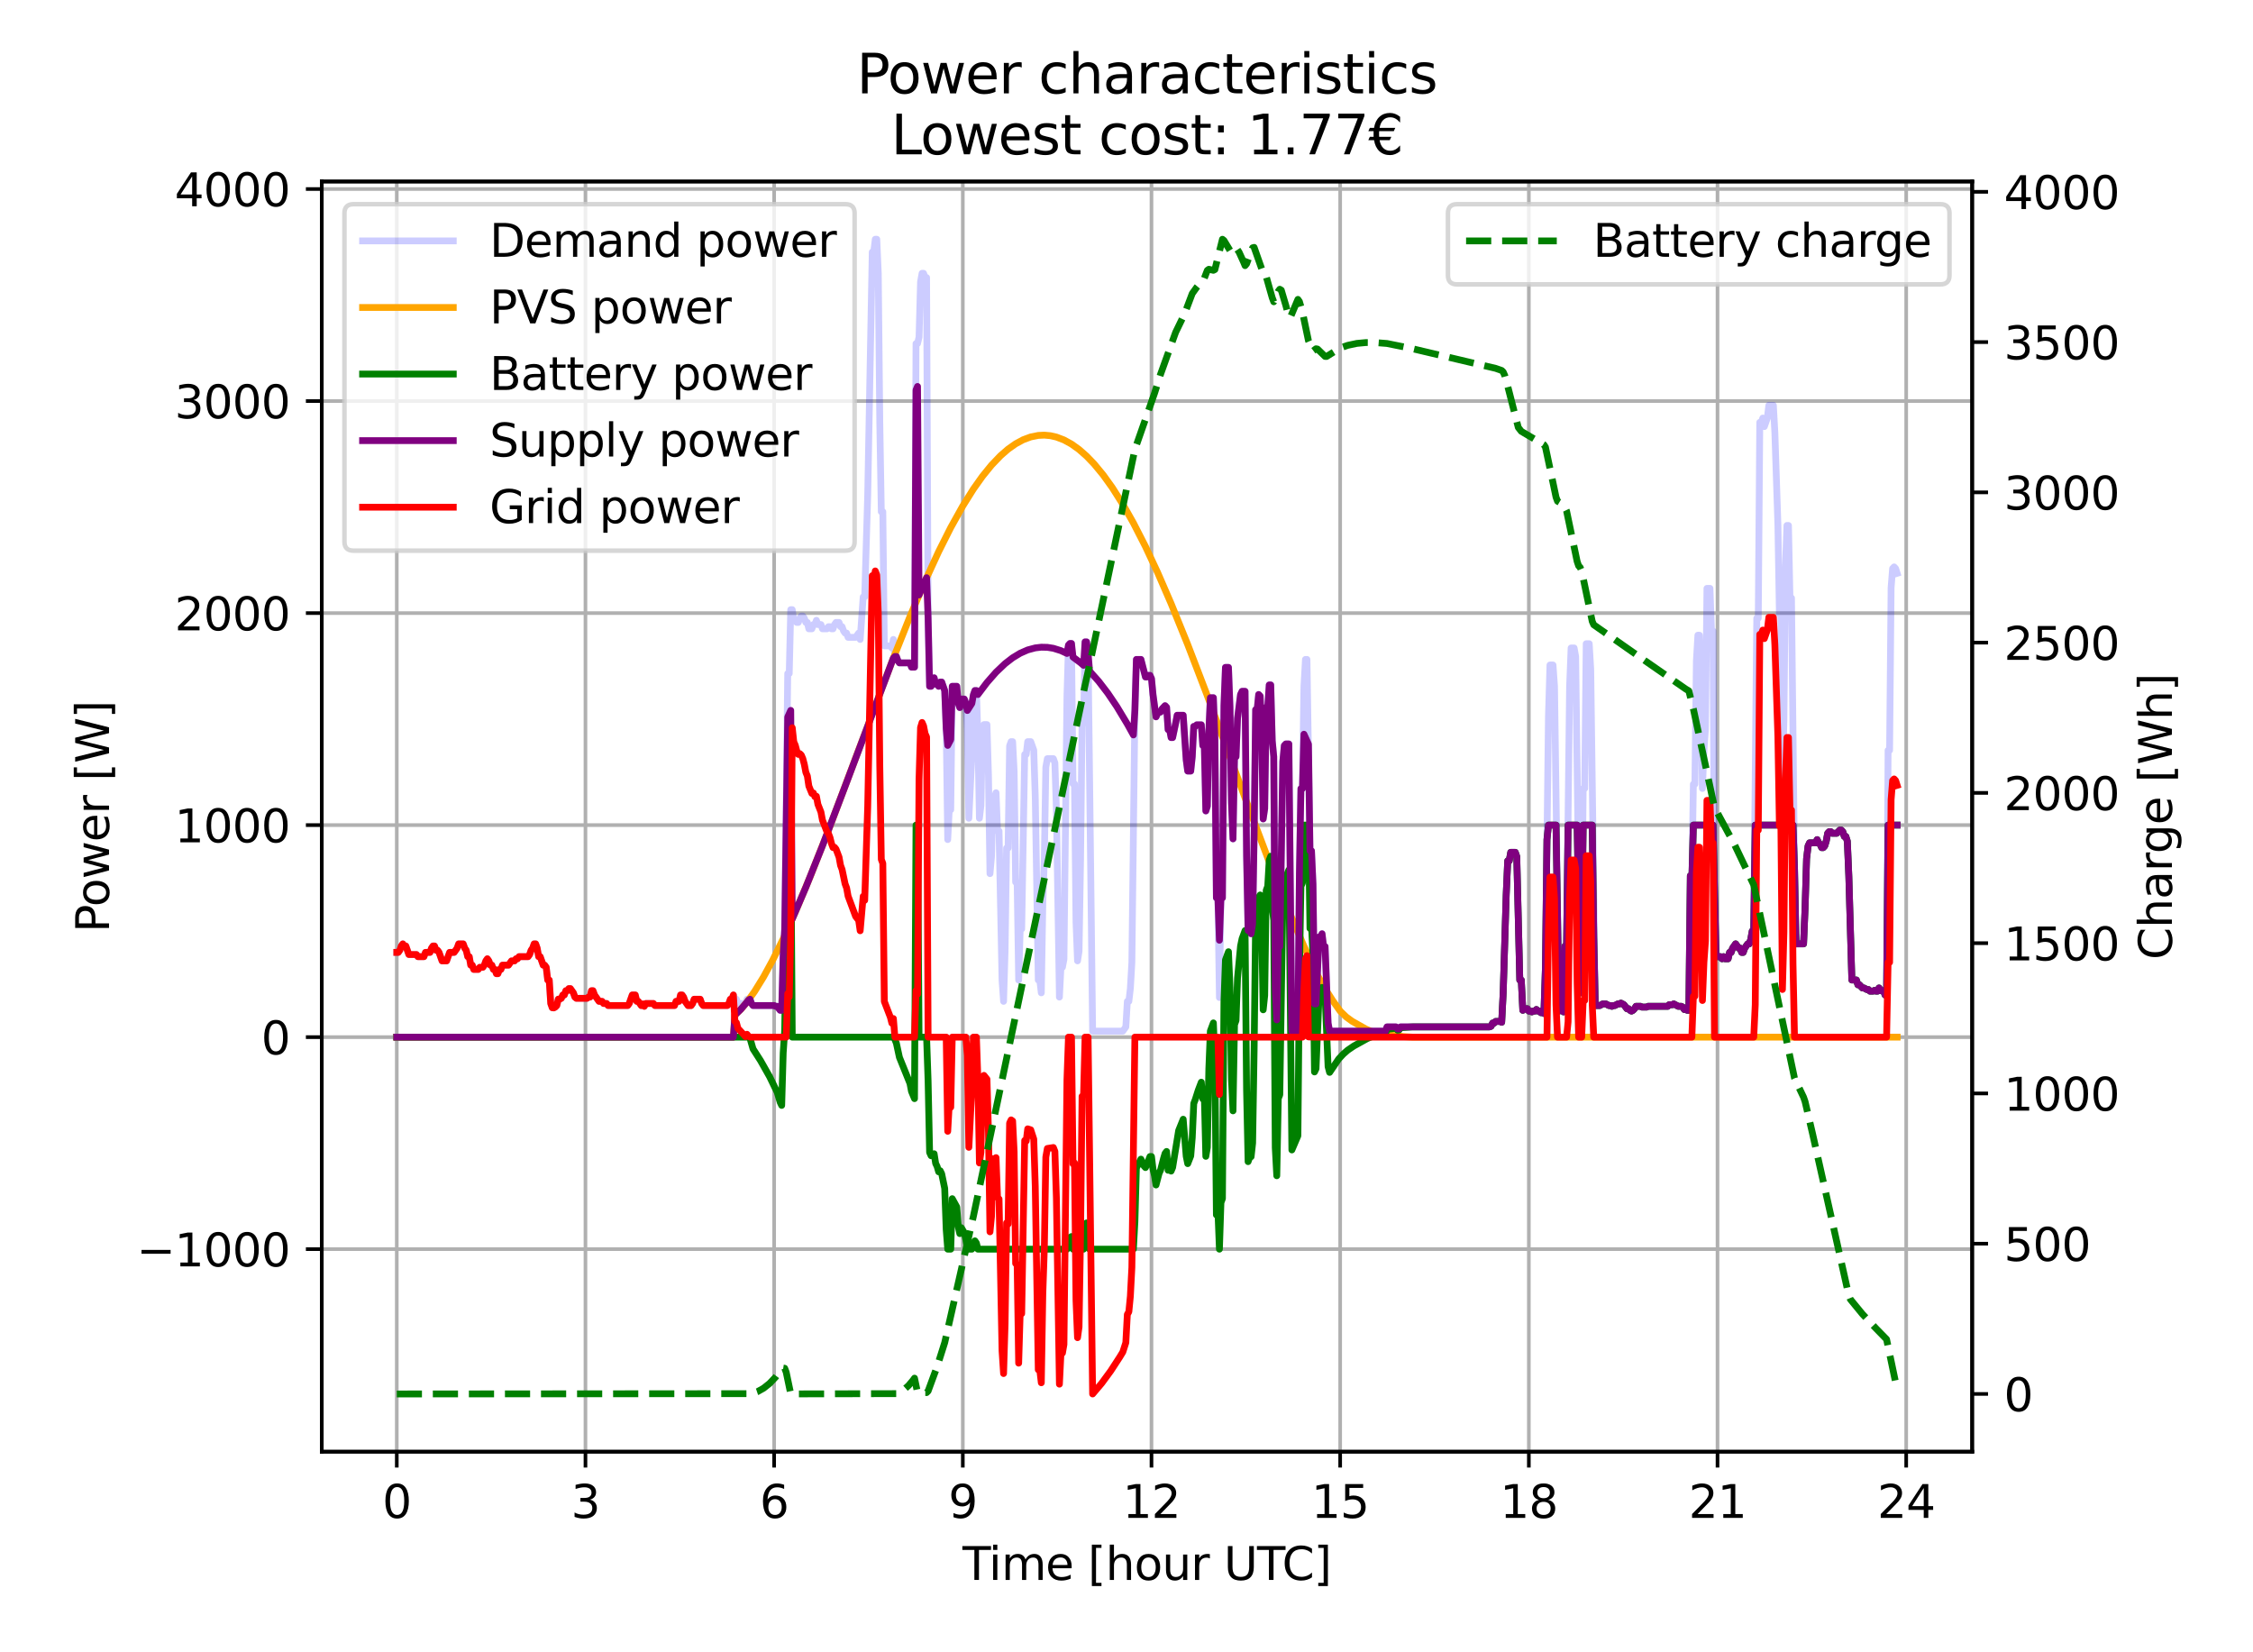 <?xml version="1.0" encoding="utf-8" standalone="no"?>
<!DOCTYPE svg PUBLIC "-//W3C//DTD SVG 1.1//EN"
  "http://www.w3.org/Graphics/SVG/1.1/DTD/svg11.dtd">
<svg xmlns:xlink="http://www.w3.org/1999/xlink" width="496.8pt" height="364.32pt" viewBox="0 0 496.8 364.32" xmlns="http://www.w3.org/2000/svg" version="1.1">
 <defs>
  <style type="text/css">*{stroke-linejoin: round; stroke-linecap: butt}</style>
 </defs>
 <g id="figure_1">
  <g id="patch_1">
   <path d="M 0 364.32 
L 496.8 364.32 
L 496.8 0 
L 0 0 
z
" style="fill: #ffffff"/>
  </g>
  <g id="axes_1">
   <g id="patch_2">
    <path d="M 70.951 320.087 
L 434.873 320.087 
L 434.873 40.025 
L 70.951 40.025 
z
" style="fill: #ffffff"/>
   </g>
   <g id="matplotlib.axis_1">
    <g id="xtick_1">
     <g id="line2d_1">
      <path d="M 87.493 320.087 
L 87.493 40.025 
" clip-path="url(#p3a4585cccc)" style="fill: none; stroke: #b0b0b0; stroke-width: 0.8; stroke-linecap: square"/>
     </g>
     <g id="line2d_2">
      <defs>
       <path id="mc40d644f0e" d="M 0 0 
L 0 3.5 
" style="stroke: #000000; stroke-width: 0.8"/>
      </defs>
      <g>
       <use xlink:href="#mc40d644f0e" x="87.493" y="320.087" style="stroke: #000000; stroke-width: 0.8"/>
      </g>
     </g>
     <g id="text_1">
      <!-- 0 -->
      <g transform="translate(84.312 334.686) scale(0.1 -0.1)">
       <defs>
        <path id="DejaVuSans-30" d="M 2034 4250 
Q 1547 4250 1301 3770 
Q 1056 3291 1056 2328 
Q 1056 1369 1301 889 
Q 1547 409 2034 409 
Q 2525 409 2770 889 
Q 3016 1369 3016 2328 
Q 3016 3291 2770 3770 
Q 2525 4250 2034 4250 
z
M 2034 4750 
Q 2819 4750 3233 4129 
Q 3647 3509 3647 2328 
Q 3647 1150 3233 529 
Q 2819 -91 2034 -91 
Q 1250 -91 836 529 
Q 422 1150 422 2328 
Q 422 3509 836 4129 
Q 1250 4750 2034 4750 
z
" transform="scale(0.016)"/>
       </defs>
       <use xlink:href="#DejaVuSans-30"/>
      </g>
     </g>
    </g>
    <g id="xtick_2">
     <g id="line2d_3">
      <path d="M 129.098 320.087 
L 129.098 40.025 
" clip-path="url(#p3a4585cccc)" style="fill: none; stroke: #b0b0b0; stroke-width: 0.8; stroke-linecap: square"/>
     </g>
     <g id="line2d_4">
      <g>
       <use xlink:href="#mc40d644f0e" x="129.098" y="320.087" style="stroke: #000000; stroke-width: 0.8"/>
      </g>
     </g>
     <g id="text_2">
      <!-- 3 -->
      <g transform="translate(125.916 334.686) scale(0.1 -0.1)">
       <defs>
        <path id="DejaVuSans-33" d="M 2597 2516 
Q 3050 2419 3304 2112 
Q 3559 1806 3559 1356 
Q 3559 666 3084 287 
Q 2609 -91 1734 -91 
Q 1441 -91 1130 -33 
Q 819 25 488 141 
L 488 750 
Q 750 597 1062 519 
Q 1375 441 1716 441 
Q 2309 441 2620 675 
Q 2931 909 2931 1356 
Q 2931 1769 2642 2001 
Q 2353 2234 1838 2234 
L 1294 2234 
L 1294 2753 
L 1863 2753 
Q 2328 2753 2575 2939 
Q 2822 3125 2822 3475 
Q 2822 3834 2567 4026 
Q 2313 4219 1838 4219 
Q 1578 4219 1281 4162 
Q 984 4106 628 3988 
L 628 4550 
Q 988 4650 1302 4700 
Q 1616 4750 1894 4750 
Q 2613 4750 3031 4423 
Q 3450 4097 3450 3541 
Q 3450 3153 3228 2886 
Q 3006 2619 2597 2516 
z
" transform="scale(0.016)"/>
       </defs>
       <use xlink:href="#DejaVuSans-33"/>
      </g>
     </g>
    </g>
    <g id="xtick_3">
     <g id="line2d_5">
      <path d="M 170.702 320.087 
L 170.702 40.025 
" clip-path="url(#p3a4585cccc)" style="fill: none; stroke: #b0b0b0; stroke-width: 0.8; stroke-linecap: square"/>
     </g>
     <g id="line2d_6">
      <g>
       <use xlink:href="#mc40d644f0e" x="170.702" y="320.087" style="stroke: #000000; stroke-width: 0.8"/>
      </g>
     </g>
     <g id="text_3">
      <!-- 6 -->
      <g transform="translate(167.521 334.686) scale(0.1 -0.1)">
       <defs>
        <path id="DejaVuSans-36" d="M 2113 2584 
Q 1688 2584 1439 2293 
Q 1191 2003 1191 1497 
Q 1191 994 1439 701 
Q 1688 409 2113 409 
Q 2538 409 2786 701 
Q 3034 994 3034 1497 
Q 3034 2003 2786 2293 
Q 2538 2584 2113 2584 
z
M 3366 4563 
L 3366 3988 
Q 3128 4100 2886 4159 
Q 2644 4219 2406 4219 
Q 1781 4219 1451 3797 
Q 1122 3375 1075 2522 
Q 1259 2794 1537 2939 
Q 1816 3084 2150 3084 
Q 2853 3084 3261 2657 
Q 3669 2231 3669 1497 
Q 3669 778 3244 343 
Q 2819 -91 2113 -91 
Q 1303 -91 875 529 
Q 447 1150 447 2328 
Q 447 3434 972 4092 
Q 1497 4750 2381 4750 
Q 2619 4750 2861 4703 
Q 3103 4656 3366 4563 
z
" transform="scale(0.016)"/>
       </defs>
       <use xlink:href="#DejaVuSans-36"/>
      </g>
     </g>
    </g>
    <g id="xtick_4">
     <g id="line2d_7">
      <path d="M 212.306 320.087 
L 212.306 40.025 
" clip-path="url(#p3a4585cccc)" style="fill: none; stroke: #b0b0b0; stroke-width: 0.8; stroke-linecap: square"/>
     </g>
     <g id="line2d_8">
      <g>
       <use xlink:href="#mc40d644f0e" x="212.306" y="320.087" style="stroke: #000000; stroke-width: 0.8"/>
      </g>
     </g>
     <g id="text_4">
      <!-- 9 -->
      <g transform="translate(209.125 334.686) scale(0.1 -0.1)">
       <defs>
        <path id="DejaVuSans-39" d="M 703 97 
L 703 672 
Q 941 559 1184 500 
Q 1428 441 1663 441 
Q 2288 441 2617 861 
Q 2947 1281 2994 2138 
Q 2813 1869 2534 1725 
Q 2256 1581 1919 1581 
Q 1219 1581 811 2004 
Q 403 2428 403 3163 
Q 403 3881 828 4315 
Q 1253 4750 1959 4750 
Q 2769 4750 3195 4129 
Q 3622 3509 3622 2328 
Q 3622 1225 3098 567 
Q 2575 -91 1691 -91 
Q 1453 -91 1209 -44 
Q 966 3 703 97 
z
M 1959 2075 
Q 2384 2075 2632 2365 
Q 2881 2656 2881 3163 
Q 2881 3666 2632 3958 
Q 2384 4250 1959 4250 
Q 1534 4250 1286 3958 
Q 1038 3666 1038 3163 
Q 1038 2656 1286 2365 
Q 1534 2075 1959 2075 
z
" transform="scale(0.016)"/>
       </defs>
       <use xlink:href="#DejaVuSans-39"/>
      </g>
     </g>
    </g>
    <g id="xtick_5">
     <g id="line2d_9">
      <path d="M 253.91 320.087 
L 253.91 40.025 
" clip-path="url(#p3a4585cccc)" style="fill: none; stroke: #b0b0b0; stroke-width: 0.8; stroke-linecap: square"/>
     </g>
     <g id="line2d_10">
      <g>
       <use xlink:href="#mc40d644f0e" x="253.91" y="320.087" style="stroke: #000000; stroke-width: 0.8"/>
      </g>
     </g>
     <g id="text_5">
      <!-- 12 -->
      <g transform="translate(247.548 334.686) scale(0.1 -0.1)">
       <defs>
        <path id="DejaVuSans-31" d="M 794 531 
L 1825 531 
L 1825 4091 
L 703 3866 
L 703 4441 
L 1819 4666 
L 2450 4666 
L 2450 531 
L 3481 531 
L 3481 0 
L 794 0 
L 794 531 
z
" transform="scale(0.016)"/>
        <path id="DejaVuSans-32" d="M 1228 531 
L 3431 531 
L 3431 0 
L 469 0 
L 469 531 
Q 828 903 1448 1529 
Q 2069 2156 2228 2338 
Q 2531 2678 2651 2914 
Q 2772 3150 2772 3378 
Q 2772 3750 2511 3984 
Q 2250 4219 1831 4219 
Q 1534 4219 1204 4116 
Q 875 4013 500 3803 
L 500 4441 
Q 881 4594 1212 4672 
Q 1544 4750 1819 4750 
Q 2544 4750 2975 4387 
Q 3406 4025 3406 3419 
Q 3406 3131 3298 2873 
Q 3191 2616 2906 2266 
Q 2828 2175 2409 1742 
Q 1991 1309 1228 531 
z
" transform="scale(0.016)"/>
       </defs>
       <use xlink:href="#DejaVuSans-31"/>
       <use xlink:href="#DejaVuSans-32" x="63.623"/>
      </g>
     </g>
    </g>
    <g id="xtick_6">
     <g id="line2d_11">
      <path d="M 295.515 320.087 
L 295.515 40.025 
" clip-path="url(#p3a4585cccc)" style="fill: none; stroke: #b0b0b0; stroke-width: 0.8; stroke-linecap: square"/>
     </g>
     <g id="line2d_12">
      <g>
       <use xlink:href="#mc40d644f0e" x="295.515" y="320.087" style="stroke: #000000; stroke-width: 0.8"/>
      </g>
     </g>
     <g id="text_6">
      <!-- 15 -->
      <g transform="translate(289.152 334.686) scale(0.1 -0.1)">
       <defs>
        <path id="DejaVuSans-35" d="M 691 4666 
L 3169 4666 
L 3169 4134 
L 1269 4134 
L 1269 2991 
Q 1406 3038 1543 3061 
Q 1681 3084 1819 3084 
Q 2600 3084 3056 2656 
Q 3513 2228 3513 1497 
Q 3513 744 3044 326 
Q 2575 -91 1722 -91 
Q 1428 -91 1123 -41 
Q 819 9 494 109 
L 494 744 
Q 775 591 1075 516 
Q 1375 441 1709 441 
Q 2250 441 2565 725 
Q 2881 1009 2881 1497 
Q 2881 1984 2565 2268 
Q 2250 2553 1709 2553 
Q 1456 2553 1204 2497 
Q 953 2441 691 2322 
L 691 4666 
z
" transform="scale(0.016)"/>
       </defs>
       <use xlink:href="#DejaVuSans-31"/>
       <use xlink:href="#DejaVuSans-35" x="63.623"/>
      </g>
     </g>
    </g>
    <g id="xtick_7">
     <g id="line2d_13">
      <path d="M 337.119 320.087 
L 337.119 40.025 
" clip-path="url(#p3a4585cccc)" style="fill: none; stroke: #b0b0b0; stroke-width: 0.8; stroke-linecap: square"/>
     </g>
     <g id="line2d_14">
      <g>
       <use xlink:href="#mc40d644f0e" x="337.119" y="320.087" style="stroke: #000000; stroke-width: 0.8"/>
      </g>
     </g>
     <g id="text_7">
      <!-- 18 -->
      <g transform="translate(330.757 334.686) scale(0.1 -0.1)">
       <defs>
        <path id="DejaVuSans-38" d="M 2034 2216 
Q 1584 2216 1326 1975 
Q 1069 1734 1069 1313 
Q 1069 891 1326 650 
Q 1584 409 2034 409 
Q 2484 409 2743 651 
Q 3003 894 3003 1313 
Q 3003 1734 2745 1975 
Q 2488 2216 2034 2216 
z
M 1403 2484 
Q 997 2584 770 2862 
Q 544 3141 544 3541 
Q 544 4100 942 4425 
Q 1341 4750 2034 4750 
Q 2731 4750 3128 4425 
Q 3525 4100 3525 3541 
Q 3525 3141 3298 2862 
Q 3072 2584 2669 2484 
Q 3125 2378 3379 2068 
Q 3634 1759 3634 1313 
Q 3634 634 3220 271 
Q 2806 -91 2034 -91 
Q 1263 -91 848 271 
Q 434 634 434 1313 
Q 434 1759 690 2068 
Q 947 2378 1403 2484 
z
M 1172 3481 
Q 1172 3119 1398 2916 
Q 1625 2713 2034 2713 
Q 2441 2713 2670 2916 
Q 2900 3119 2900 3481 
Q 2900 3844 2670 4047 
Q 2441 4250 2034 4250 
Q 1625 4250 1398 4047 
Q 1172 3844 1172 3481 
z
" transform="scale(0.016)"/>
       </defs>
       <use xlink:href="#DejaVuSans-31"/>
       <use xlink:href="#DejaVuSans-38" x="63.623"/>
      </g>
     </g>
    </g>
    <g id="xtick_8">
     <g id="line2d_15">
      <path d="M 378.723 320.087 
L 378.723 40.025 
" clip-path="url(#p3a4585cccc)" style="fill: none; stroke: #b0b0b0; stroke-width: 0.8; stroke-linecap: square"/>
     </g>
     <g id="line2d_16">
      <g>
       <use xlink:href="#mc40d644f0e" x="378.723" y="320.087" style="stroke: #000000; stroke-width: 0.8"/>
      </g>
     </g>
     <g id="text_8">
      <!-- 21 -->
      <g transform="translate(372.361 334.686) scale(0.1 -0.1)">
       <use xlink:href="#DejaVuSans-32"/>
       <use xlink:href="#DejaVuSans-31" x="63.623"/>
      </g>
     </g>
    </g>
    <g id="xtick_9">
     <g id="line2d_17">
      <path d="M 420.328 320.087 
L 420.328 40.025 
" clip-path="url(#p3a4585cccc)" style="fill: none; stroke: #b0b0b0; stroke-width: 0.8; stroke-linecap: square"/>
     </g>
     <g id="line2d_18">
      <g>
       <use xlink:href="#mc40d644f0e" x="420.328" y="320.087" style="stroke: #000000; stroke-width: 0.8"/>
      </g>
     </g>
     <g id="text_9">
      <!-- 24 -->
      <g transform="translate(413.965 334.686) scale(0.1 -0.1)">
       <defs>
        <path id="DejaVuSans-34" d="M 2419 4116 
L 825 1625 
L 2419 1625 
L 2419 4116 
z
M 2253 4666 
L 3047 4666 
L 3047 1625 
L 3713 1625 
L 3713 1100 
L 3047 1100 
L 3047 0 
L 2419 0 
L 2419 1100 
L 313 1100 
L 313 1709 
L 2253 4666 
z
" transform="scale(0.016)"/>
       </defs>
       <use xlink:href="#DejaVuSans-32"/>
       <use xlink:href="#DejaVuSans-34" x="63.623"/>
      </g>
     </g>
    </g>
    <g id="text_10">
     <!-- Time [hour UTC] -->
     <g transform="translate(212.235 348.364) scale(0.1 -0.1)">
      <defs>
       <path id="DejaVuSans-54" d="M -19 4666 
L 3928 4666 
L 3928 4134 
L 2272 4134 
L 2272 0 
L 1638 0 
L 1638 4134 
L -19 4134 
L -19 4666 
z
" transform="scale(0.016)"/>
       <path id="DejaVuSans-69" d="M 603 3500 
L 1178 3500 
L 1178 0 
L 603 0 
L 603 3500 
z
M 603 4863 
L 1178 4863 
L 1178 4134 
L 603 4134 
L 603 4863 
z
" transform="scale(0.016)"/>
       <path id="DejaVuSans-6d" d="M 3328 2828 
Q 3544 3216 3844 3400 
Q 4144 3584 4550 3584 
Q 5097 3584 5394 3201 
Q 5691 2819 5691 2113 
L 5691 0 
L 5113 0 
L 5113 2094 
Q 5113 2597 4934 2840 
Q 4756 3084 4391 3084 
Q 3944 3084 3684 2787 
Q 3425 2491 3425 1978 
L 3425 0 
L 2847 0 
L 2847 2094 
Q 2847 2600 2669 2842 
Q 2491 3084 2119 3084 
Q 1678 3084 1418 2786 
Q 1159 2488 1159 1978 
L 1159 0 
L 581 0 
L 581 3500 
L 1159 3500 
L 1159 2956 
Q 1356 3278 1631 3431 
Q 1906 3584 2284 3584 
Q 2666 3584 2933 3390 
Q 3200 3197 3328 2828 
z
" transform="scale(0.016)"/>
       <path id="DejaVuSans-65" d="M 3597 1894 
L 3597 1613 
L 953 1613 
Q 991 1019 1311 708 
Q 1631 397 2203 397 
Q 2534 397 2845 478 
Q 3156 559 3463 722 
L 3463 178 
Q 3153 47 2828 -22 
Q 2503 -91 2169 -91 
Q 1331 -91 842 396 
Q 353 884 353 1716 
Q 353 2575 817 3079 
Q 1281 3584 2069 3584 
Q 2775 3584 3186 3129 
Q 3597 2675 3597 1894 
z
M 3022 2063 
Q 3016 2534 2758 2815 
Q 2500 3097 2075 3097 
Q 1594 3097 1305 2825 
Q 1016 2553 972 2059 
L 3022 2063 
z
" transform="scale(0.016)"/>
       <path id="DejaVuSans-20" transform="scale(0.016)"/>
       <path id="DejaVuSans-5b" d="M 550 4863 
L 1875 4863 
L 1875 4416 
L 1125 4416 
L 1125 -397 
L 1875 -397 
L 1875 -844 
L 550 -844 
L 550 4863 
z
" transform="scale(0.016)"/>
       <path id="DejaVuSans-68" d="M 3513 2113 
L 3513 0 
L 2938 0 
L 2938 2094 
Q 2938 2591 2744 2837 
Q 2550 3084 2163 3084 
Q 1697 3084 1428 2787 
Q 1159 2491 1159 1978 
L 1159 0 
L 581 0 
L 581 4863 
L 1159 4863 
L 1159 2956 
Q 1366 3272 1645 3428 
Q 1925 3584 2291 3584 
Q 2894 3584 3203 3211 
Q 3513 2838 3513 2113 
z
" transform="scale(0.016)"/>
       <path id="DejaVuSans-6f" d="M 1959 3097 
Q 1497 3097 1228 2736 
Q 959 2375 959 1747 
Q 959 1119 1226 758 
Q 1494 397 1959 397 
Q 2419 397 2687 759 
Q 2956 1122 2956 1747 
Q 2956 2369 2687 2733 
Q 2419 3097 1959 3097 
z
M 1959 3584 
Q 2709 3584 3137 3096 
Q 3566 2609 3566 1747 
Q 3566 888 3137 398 
Q 2709 -91 1959 -91 
Q 1206 -91 779 398 
Q 353 888 353 1747 
Q 353 2609 779 3096 
Q 1206 3584 1959 3584 
z
" transform="scale(0.016)"/>
       <path id="DejaVuSans-75" d="M 544 1381 
L 544 3500 
L 1119 3500 
L 1119 1403 
Q 1119 906 1312 657 
Q 1506 409 1894 409 
Q 2359 409 2629 706 
Q 2900 1003 2900 1516 
L 2900 3500 
L 3475 3500 
L 3475 0 
L 2900 0 
L 2900 538 
Q 2691 219 2414 64 
Q 2138 -91 1772 -91 
Q 1169 -91 856 284 
Q 544 659 544 1381 
z
M 1991 3584 
L 1991 3584 
z
" transform="scale(0.016)"/>
       <path id="DejaVuSans-72" d="M 2631 2963 
Q 2534 3019 2420 3045 
Q 2306 3072 2169 3072 
Q 1681 3072 1420 2755 
Q 1159 2438 1159 1844 
L 1159 0 
L 581 0 
L 581 3500 
L 1159 3500 
L 1159 2956 
Q 1341 3275 1631 3429 
Q 1922 3584 2338 3584 
Q 2397 3584 2469 3576 
Q 2541 3569 2628 3553 
L 2631 2963 
z
" transform="scale(0.016)"/>
       <path id="DejaVuSans-55" d="M 556 4666 
L 1191 4666 
L 1191 1831 
Q 1191 1081 1462 751 
Q 1734 422 2344 422 
Q 2950 422 3222 751 
Q 3494 1081 3494 1831 
L 3494 4666 
L 4128 4666 
L 4128 1753 
Q 4128 841 3676 375 
Q 3225 -91 2344 -91 
Q 1459 -91 1007 375 
Q 556 841 556 1753 
L 556 4666 
z
" transform="scale(0.016)"/>
       <path id="DejaVuSans-43" d="M 4122 4306 
L 4122 3641 
Q 3803 3938 3442 4084 
Q 3081 4231 2675 4231 
Q 1875 4231 1450 3742 
Q 1025 3253 1025 2328 
Q 1025 1406 1450 917 
Q 1875 428 2675 428 
Q 3081 428 3442 575 
Q 3803 722 4122 1019 
L 4122 359 
Q 3791 134 3420 21 
Q 3050 -91 2638 -91 
Q 1578 -91 968 557 
Q 359 1206 359 2328 
Q 359 3453 968 4101 
Q 1578 4750 2638 4750 
Q 3056 4750 3426 4639 
Q 3797 4528 4122 4306 
z
" transform="scale(0.016)"/>
       <path id="DejaVuSans-5d" d="M 1947 4863 
L 1947 -844 
L 622 -844 
L 622 -397 
L 1369 -397 
L 1369 4416 
L 622 4416 
L 622 4863 
L 1947 4863 
z
" transform="scale(0.016)"/>
      </defs>
      <use xlink:href="#DejaVuSans-54"/>
      <use xlink:href="#DejaVuSans-69" x="57.959"/>
      <use xlink:href="#DejaVuSans-6d" x="85.742"/>
      <use xlink:href="#DejaVuSans-65" x="183.154"/>
      <use xlink:href="#DejaVuSans-20" x="244.678"/>
      <use xlink:href="#DejaVuSans-5b" x="276.465"/>
      <use xlink:href="#DejaVuSans-68" x="315.479"/>
      <use xlink:href="#DejaVuSans-6f" x="378.857"/>
      <use xlink:href="#DejaVuSans-75" x="440.039"/>
      <use xlink:href="#DejaVuSans-72" x="503.418"/>
      <use xlink:href="#DejaVuSans-20" x="544.531"/>
      <use xlink:href="#DejaVuSans-55" x="576.318"/>
      <use xlink:href="#DejaVuSans-54" x="649.512"/>
      <use xlink:href="#DejaVuSans-43" x="704.721"/>
      <use xlink:href="#DejaVuSans-5d" x="774.545"/>
     </g>
    </g>
   </g>
   <g id="matplotlib.axis_2">
    <g id="ytick_1">
     <g id="line2d_19">
      <path d="M 70.951 275.43 
L 434.873 275.43 
" clip-path="url(#p3a4585cccc)" style="fill: none; stroke: #b0b0b0; stroke-width: 0.8; stroke-linecap: square"/>
     </g>
     <g id="line2d_20">
      <defs>
       <path id="mc3d468141e" d="M 0 0 
L -3.5 0 
" style="stroke: #000000; stroke-width: 0.8"/>
      </defs>
      <g>
       <use xlink:href="#mc3d468141e" x="70.951" y="275.43" style="stroke: #000000; stroke-width: 0.8"/>
      </g>
     </g>
     <g id="text_11">
      <!-- −1000 -->
      <g transform="translate(30.122 279.23) scale(0.1 -0.1)">
       <defs>
        <path id="DejaVuSans-2212" d="M 678 2272 
L 4684 2272 
L 4684 1741 
L 678 1741 
L 678 2272 
z
" transform="scale(0.016)"/>
       </defs>
       <use xlink:href="#DejaVuSans-2212"/>
       <use xlink:href="#DejaVuSans-31" x="83.789"/>
       <use xlink:href="#DejaVuSans-30" x="147.412"/>
       <use xlink:href="#DejaVuSans-30" x="211.035"/>
       <use xlink:href="#DejaVuSans-30" x="274.658"/>
      </g>
     </g>
    </g>
    <g id="ytick_2">
     <g id="line2d_21">
      <path d="M 70.951 228.68 
L 434.873 228.68 
" clip-path="url(#p3a4585cccc)" style="fill: none; stroke: #b0b0b0; stroke-width: 0.8; stroke-linecap: square"/>
     </g>
     <g id="line2d_22">
      <g>
       <use xlink:href="#mc3d468141e" x="70.951" y="228.68" style="stroke: #000000; stroke-width: 0.8"/>
      </g>
     </g>
     <g id="text_12">
      <!-- 0 -->
      <g transform="translate(57.589 232.48) scale(0.1 -0.1)">
       <use xlink:href="#DejaVuSans-30"/>
      </g>
     </g>
    </g>
    <g id="ytick_3">
     <g id="line2d_23">
      <path d="M 70.951 181.93 
L 434.873 181.93 
" clip-path="url(#p3a4585cccc)" style="fill: none; stroke: #b0b0b0; stroke-width: 0.8; stroke-linecap: square"/>
     </g>
     <g id="line2d_24">
      <g>
       <use xlink:href="#mc3d468141e" x="70.951" y="181.93" style="stroke: #000000; stroke-width: 0.8"/>
      </g>
     </g>
     <g id="text_13">
      <!-- 1000 -->
      <g transform="translate(38.501 185.729) scale(0.1 -0.1)">
       <use xlink:href="#DejaVuSans-31"/>
       <use xlink:href="#DejaVuSans-30" x="63.623"/>
       <use xlink:href="#DejaVuSans-30" x="127.246"/>
       <use xlink:href="#DejaVuSans-30" x="190.869"/>
      </g>
     </g>
    </g>
    <g id="ytick_4">
     <g id="line2d_25">
      <path d="M 70.951 135.18 
L 434.873 135.18 
" clip-path="url(#p3a4585cccc)" style="fill: none; stroke: #b0b0b0; stroke-width: 0.8; stroke-linecap: square"/>
     </g>
     <g id="line2d_26">
      <g>
       <use xlink:href="#mc3d468141e" x="70.951" y="135.18" style="stroke: #000000; stroke-width: 0.8"/>
      </g>
     </g>
     <g id="text_14">
      <!-- 2000 -->
      <g transform="translate(38.501 138.979) scale(0.1 -0.1)">
       <use xlink:href="#DejaVuSans-32"/>
       <use xlink:href="#DejaVuSans-30" x="63.623"/>
       <use xlink:href="#DejaVuSans-30" x="127.246"/>
       <use xlink:href="#DejaVuSans-30" x="190.869"/>
      </g>
     </g>
    </g>
    <g id="ytick_5">
     <g id="line2d_27">
      <path d="M 70.951 88.43 
L 434.873 88.43 
" clip-path="url(#p3a4585cccc)" style="fill: none; stroke: #b0b0b0; stroke-width: 0.8; stroke-linecap: square"/>
     </g>
     <g id="line2d_28">
      <g>
       <use xlink:href="#mc3d468141e" x="70.951" y="88.43" style="stroke: #000000; stroke-width: 0.8"/>
      </g>
     </g>
     <g id="text_15">
      <!-- 3000 -->
      <g transform="translate(38.501 92.229) scale(0.1 -0.1)">
       <use xlink:href="#DejaVuSans-33"/>
       <use xlink:href="#DejaVuSans-30" x="63.623"/>
       <use xlink:href="#DejaVuSans-30" x="127.246"/>
       <use xlink:href="#DejaVuSans-30" x="190.869"/>
      </g>
     </g>
    </g>
    <g id="ytick_6">
     <g id="line2d_29">
      <path d="M 70.951 41.68 
L 434.873 41.68 
" clip-path="url(#p3a4585cccc)" style="fill: none; stroke: #b0b0b0; stroke-width: 0.8; stroke-linecap: square"/>
     </g>
     <g id="line2d_30">
      <g>
       <use xlink:href="#mc3d468141e" x="70.951" y="41.68" style="stroke: #000000; stroke-width: 0.8"/>
      </g>
     </g>
     <g id="text_16">
      <!-- 4000 -->
      <g transform="translate(38.501 45.479) scale(0.1 -0.1)">
       <use xlink:href="#DejaVuSans-34"/>
       <use xlink:href="#DejaVuSans-30" x="63.623"/>
       <use xlink:href="#DejaVuSans-30" x="127.246"/>
       <use xlink:href="#DejaVuSans-30" x="190.869"/>
      </g>
     </g>
    </g>
    <g id="text_17">
     <!-- Power [W] -->
     <g transform="translate(24.042 205.604) rotate(-90) scale(0.1 -0.1)">
      <defs>
       <path id="DejaVuSans-50" d="M 1259 4147 
L 1259 2394 
L 2053 2394 
Q 2494 2394 2734 2622 
Q 2975 2850 2975 3272 
Q 2975 3691 2734 3919 
Q 2494 4147 2053 4147 
L 1259 4147 
z
M 628 4666 
L 2053 4666 
Q 2838 4666 3239 4311 
Q 3641 3956 3641 3272 
Q 3641 2581 3239 2228 
Q 2838 1875 2053 1875 
L 1259 1875 
L 1259 0 
L 628 0 
L 628 4666 
z
" transform="scale(0.016)"/>
       <path id="DejaVuSans-77" d="M 269 3500 
L 844 3500 
L 1563 769 
L 2278 3500 
L 2956 3500 
L 3675 769 
L 4391 3500 
L 4966 3500 
L 4050 0 
L 3372 0 
L 2619 2869 
L 1863 0 
L 1184 0 
L 269 3500 
z
" transform="scale(0.016)"/>
       <path id="DejaVuSans-57" d="M 213 4666 
L 850 4666 
L 1831 722 
L 2809 4666 
L 3519 4666 
L 4500 722 
L 5478 4666 
L 6119 4666 
L 4947 0 
L 4153 0 
L 3169 4050 
L 2175 0 
L 1381 0 
L 213 4666 
z
" transform="scale(0.016)"/>
      </defs>
      <use xlink:href="#DejaVuSans-50"/>
      <use xlink:href="#DejaVuSans-6f" x="56.678"/>
      <use xlink:href="#DejaVuSans-77" x="117.859"/>
      <use xlink:href="#DejaVuSans-65" x="199.646"/>
      <use xlink:href="#DejaVuSans-72" x="261.17"/>
      <use xlink:href="#DejaVuSans-20" x="302.283"/>
      <use xlink:href="#DejaVuSans-5b" x="334.07"/>
      <use xlink:href="#DejaVuSans-57" x="373.084"/>
      <use xlink:href="#DejaVuSans-5d" x="471.961"/>
     </g>
    </g>
   </g>
   <g id="line2d_31">
    <path d="M 87.493 209.995 
L 87.826 209.995 
L 88.159 209.526 
L 88.492 208.587 
L 88.825 208.117 
L 89.157 208.587 
L 89.49 208.587 
L 90.156 210.464 
L 91.82 210.464 
L 92.153 210.934 
L 93.484 210.934 
L 93.817 209.995 
L 94.816 209.995 
L 95.148 209.056 
L 95.481 208.587 
L 95.814 208.587 
L 96.147 209.526 
L 96.48 209.526 
L 96.813 209.995 
L 97.478 211.872 
L 98.477 211.872 
L 99.142 209.995 
L 100.141 209.995 
L 100.807 209.056 
L 101.139 208.117 
L 102.138 208.117 
L 102.471 209.056 
L 102.804 209.526 
L 103.136 210.934 
L 103.469 210.934 
L 103.802 212.811 
L 104.135 212.811 
L 104.468 213.75 
L 105.466 213.75 
L 105.799 213.281 
L 106.465 213.281 
L 106.798 212.811 
L 107.131 211.872 
L 107.463 211.403 
L 107.796 211.872 
L 108.129 212.811 
L 108.462 212.811 
L 108.795 213.75 
L 109.128 213.75 
L 109.46 214.689 
L 109.793 214.689 
L 110.126 213.75 
L 110.459 213.75 
L 110.792 212.811 
L 112.123 212.811 
L 112.789 211.872 
L 113.454 211.872 
L 113.787 211.403 
L 114.12 211.403 
L 114.453 210.934 
L 116.45 210.934 
L 116.783 210.464 
L 117.116 209.526 
L 117.448 209.056 
L 117.781 208.117 
L 118.114 208.117 
L 118.447 209.056 
L 118.78 210.934 
L 119.113 210.934 
L 119.778 212.811 
L 120.111 212.811 
L 120.444 213.281 
L 120.777 216.097 
L 121.11 216.097 
L 121.442 221.26 
L 121.775 222.199 
L 122.108 222.236 
L 122.441 222.06 
L 122.774 221.709 
L 123.107 220.302 
L 123.439 220.302 
L 123.772 220.126 
L 124.105 219.382 
L 124.438 219.382 
L 124.771 218.444 
L 125.104 218.444 
L 125.436 217.974 
L 125.769 217.974 
L 126.435 218.913 
L 126.768 219.852 
L 127.101 220.126 
L 129.43 220.126 
L 129.763 219.852 
L 130.096 219.852 
L 130.429 218.444 
L 130.762 218.444 
L 131.095 219.382 
L 132.093 220.79 
L 132.759 220.79 
L 133.092 221.26 
L 133.757 221.26 
L 134.09 221.709 
L 138.417 221.709 
L 138.75 221.26 
L 139.415 219.382 
L 140.081 219.382 
L 140.414 220.79 
L 140.747 220.79 
L 141.412 221.729 
L 141.745 221.357 
L 142.078 221.885 
L 142.411 221.26 
L 144.075 221.26 
L 144.408 221.709 
L 148.735 221.709 
L 149.068 220.79 
L 149.733 220.79 
L 150.066 219.382 
L 150.399 219.382 
L 150.732 219.852 
L 151.065 220.79 
L 151.73 221.729 
L 152.396 221.729 
L 152.729 221.26 
L 153.062 220.321 
L 154.393 220.321 
L 154.726 221.26 
L 155.059 221.709 
L 160.384 221.709 
L 160.717 221.26 
L 161.05 220.321 
L 161.383 220.321 
L 161.715 219.382 
L 162.048 220.321 
L 162.381 220.321 
L 162.714 221.26 
L 164.378 221.26 
L 164.711 220.321 
L 165.377 220.321 
L 165.709 221.26 
L 166.042 221.709 
L 170.702 221.709 
L 171.035 221.885 
L 171.368 221.885 
L 172.033 222.764 
L 172.366 222.764 
L 172.699 210.464 
L 173.032 204.832 
L 173.697 148.507 
L 174.03 148.507 
L 174.363 134.426 
L 174.696 134.426 
L 175.029 136.773 
L 175.362 136.773 
L 175.694 137.242 
L 176.027 137.242 
L 176.36 136.303 
L 176.693 135.834 
L 177.026 135.834 
L 177.359 136.303 
L 177.691 137.242 
L 178.024 137.242 
L 178.357 138.65 
L 179.023 138.65 
L 179.356 137.711 
L 179.688 137.711 
L 180.021 136.773 
L 180.354 137.711 
L 181.02 137.711 
L 181.353 138.65 
L 182.351 138.65 
L 182.684 138.181 
L 183.017 138.181 
L 183.35 138.65 
L 183.682 138.65 
L 184.015 137.711 
L 184.348 137.242 
L 185.014 137.242 
L 185.347 138.181 
L 185.679 138.181 
L 186.012 139.119 
L 186.345 139.589 
L 186.678 139.589 
L 187.011 140.528 
L 188.675 140.528 
L 189.341 139.589 
L 189.673 140.997 
L 190.339 131.609 
L 190.672 131.609 
L 191.338 109.08 
L 192.336 55.571 
L 192.669 55.571 
L 193.002 52.755 
L 193.335 52.755 
L 193.667 60.265 
L 194 93.121 
L 194.333 112.835 
L 194.666 112.835 
L 194.999 142.405 
L 196.33 142.405 
L 196.663 142.874 
L 196.996 140.997 
L 197.329 144.752 
L 197.661 144.752 
L 197.994 145.691 
L 198.327 146.16 
L 200.657 146.16 
L 200.99 147.099 
L 201.655 147.099 
L 201.988 75.754 
L 202.321 75.754 
L 202.654 74.346 
L 202.987 62.142 
L 203.32 60.265 
L 203.652 60.265 
L 203.985 61.203 
L 204.318 61.203 
L 204.651 136.303 
L 204.984 151.323 
L 205.317 151.323 
L 205.982 149.446 
L 206.315 150.854 
L 206.648 150.854 
L 206.981 151.323 
L 207.314 150.384 
L 207.646 150.384 
L 208.312 152.262 
L 208.645 160.711 
L 208.978 185.118 
L 209.311 178.547 
L 209.643 178.547 
L 209.976 151.323 
L 210.975 151.323 
L 211.308 155.078 
L 211.64 156.017 
L 211.973 154.139 
L 212.639 154.139 
L 212.972 155.078 
L 213.305 160.711 
L 213.637 180.424 
L 214.303 166.343 
L 214.636 153.201 
L 214.969 152.262 
L 215.302 152.262 
L 215.635 162.588 
L 215.967 180.424 
L 216.3 177.608 
L 216.633 160.711 
L 216.966 159.772 
L 217.632 159.772 
L 217.964 171.037 
L 218.297 192.628 
L 218.63 188.873 
L 218.963 175.731 
L 219.296 175.731 
L 219.629 174.792 
L 219.961 183.241 
L 220.294 183.241 
L 220.96 216.097 
L 221.293 220.79 
L 221.626 209.526 
L 221.958 186.996 
L 222.291 186.996 
L 222.624 164.466 
L 222.957 163.527 
L 223.29 163.527 
L 223.623 170.098 
L 223.955 194.506 
L 224.288 194.506 
L 224.621 216.097 
L 224.954 204.832 
L 225.287 204.832 
L 225.952 166.343 
L 226.285 166.343 
L 226.618 163.527 
L 227.284 163.527 
L 227.949 165.404 
L 228.282 175.731 
L 228.948 216.097 
L 229.281 216.097 
L 229.614 218.913 
L 229.946 199.199 
L 230.279 189.342 
L 230.612 169.159 
L 230.945 167.282 
L 232.276 167.282 
L 232.609 168.221 
L 232.942 178.547 
L 233.608 219.852 
L 233.94 213.269 
L 234.273 213.269 
L 234.606 211.511 
L 235.272 153.487 
L 235.605 142.234 
L 235.937 141.882 
L 236.27 141.882 
L 236.603 172.828 
L 236.936 172.828 
L 237.269 203.422 
L 237.602 211.862 
L 237.934 209.752 
L 238.267 189.708 
L 238.6 159.465 
L 238.933 159.465 
L 239.266 141.53 
L 239.599 141.53 
L 239.931 144.168 
L 240.93 227.362 
L 247.587 227.362 
L 248.252 226.423 
L 248.585 220.79 
L 248.918 220.79 
L 249.251 217.974 
L 249.584 212.214 
L 250.249 156.652 
L 250.582 145.399 
L 251.581 145.399 
L 252.579 149.267 
L 252.912 149.267 
L 253.245 148.915 
L 253.578 148.915 
L 253.91 149.619 
L 254.243 153.135 
L 254.909 158.058 
L 255.242 157.355 
L 255.575 157.003 
L 255.907 157.003 
L 256.24 156.3 
L 256.906 155.597 
L 257.239 155.948 
L 257.572 160.872 
L 257.904 160.872 
L 258.237 162.63 
L 258.57 162.63 
L 259.236 159.465 
L 259.569 157.707 
L 260.9 157.707 
L 261.566 167.553 
L 261.898 170.015 
L 262.564 170.015 
L 262.897 166.85 
L 263.23 160.168 
L 263.563 160.168 
L 263.895 159.817 
L 264.894 159.817 
L 265.227 164.388 
L 265.56 164.388 
L 265.892 178.806 
L 266.225 177.751 
L 266.558 161.223 
L 266.891 153.838 
L 267.557 153.838 
L 267.889 162.806 
L 268.222 197.972 
L 268.555 197.972 
L 268.888 219.95 
L 269.221 197.972 
L 269.554 197.972 
L 269.887 155.597 
L 270.219 147.157 
L 270.885 147.157 
L 271.218 155.948 
L 271.551 177.048 
L 271.884 184.96 
L 272.216 166.85 
L 272.549 166.85 
L 272.882 158.41 
L 273.548 153.135 
L 273.881 152.432 
L 274.546 152.432 
L 274.879 188.653 
L 275.212 205.181 
L 275.545 205.181 
L 275.878 205.884 
L 276.21 203.774 
L 276.543 184.081 
L 276.876 156.476 
L 277.209 156.476 
L 277.542 153.135 
L 277.875 153.487 
L 278.207 161.575 
L 278.54 180.565 
L 278.873 178.279 
L 279.206 155.948 
L 279.539 155.948 
L 279.872 151.025 
L 280.204 151.025 
L 280.537 163.333 
L 280.87 166.85 
L 281.203 217.84 
L 281.536 224.874 
L 281.869 208.697 
L 282.201 208.697 
L 282.867 167.905 
L 283.2 164.388 
L 283.533 164.037 
L 284.198 164.037 
L 284.864 227.362 
L 286.195 227.362 
L 286.528 192.521 
L 286.861 173.883 
L 287.194 173.883 
L 287.527 151.377 
L 287.86 145.399 
L 288.192 145.399 
L 288.858 187.598 
L 289.191 187.598 
L 289.524 194.983 
L 289.857 221.357 
L 290.189 221.357 
L 290.855 206.587 
L 291.188 206.587 
L 291.521 205.884 
L 291.854 208.697 
L 292.186 208.697 
L 292.852 225.577 
L 293.185 227.362 
L 305.5 227.362 
L 305.833 226.423 
L 307.83 226.423 
L 308.162 226.892 
L 308.495 226.892 
L 308.828 226.423 
L 328.465 226.423 
L 328.798 226.28 
L 329.131 225.577 
L 329.464 225.577 
L 329.797 225.225 
L 330.795 225.225 
L 331.128 225.401 
L 331.461 218.913 
L 332.127 197.322 
L 332.459 189.812 
L 332.792 189.812 
L 333.125 187.934 
L 334.124 187.934 
L 334.456 188.873 
L 335.122 216.097 
L 335.455 216.097 
L 335.788 222.764 
L 336.121 222.412 
L 336.786 222.412 
L 337.119 222.939 
L 337.452 222.939 
L 337.785 223.115 
L 338.118 222.939 
L 338.45 222.939 
L 338.783 222.588 
L 339.116 222.939 
L 339.449 222.939 
L 339.782 223.291 
L 340.115 223.291 
L 340.447 223.467 
L 340.78 213.281 
L 341.446 157.894 
L 341.779 146.629 
L 342.444 146.629 
L 342.777 151.323 
L 343.776 222.939 
L 344.109 222.764 
L 344.441 222.764 
L 344.774 223.115 
L 345.107 208.587 
L 345.44 208.587 
L 346.106 151.323 
L 346.438 142.874 
L 347.104 142.874 
L 347.437 144.752 
L 348.435 218.913 
L 348.768 205.771 
L 349.101 173.853 
L 349.434 173.853 
L 349.767 141.936 
L 350.432 141.936 
L 350.765 147.568 
L 351.764 221.709 
L 352.762 221.709 
L 353.428 221.357 
L 354.094 221.357 
L 354.759 221.709 
L 355.092 221.709 
L 355.425 221.885 
L 355.758 221.709 
L 356.091 221.709 
L 356.756 221.357 
L 357.089 221.357 
L 357.422 221.181 
L 358.088 221.533 
L 358.753 222.412 
L 359.086 222.412 
L 359.419 222.764 
L 359.752 222.939 
L 360.085 222.764 
L 360.417 222.412 
L 360.75 221.885 
L 361.749 221.885 
L 362.082 222.06 
L 363.08 222.06 
L 363.413 221.885 
L 367.74 221.885 
L 368.073 221.533 
L 368.738 221.533 
L 369.071 221.357 
L 370.07 221.885 
L 370.735 221.885 
L 371.068 222.06 
L 371.401 222.588 
L 371.734 222.588 
L 372.067 222.764 
L 372.399 222.764 
L 372.732 193.097 
L 373.065 194.036 
L 373.398 172.914 
L 373.731 172.914 
L 374.064 145.691 
L 374.396 140.058 
L 374.729 140.058 
L 375.062 150.384 
L 375.395 173.853 
L 375.728 165.404 
L 376.061 160.711 
L 376.394 129.732 
L 377.059 129.732 
L 377.392 139.119 
L 377.725 139.119 
L 378.058 197.322 
L 378.391 210.934 
L 379.389 210.934 
L 379.722 211.403 
L 380.055 210.934 
L 380.388 211.403 
L 381.053 211.403 
L 381.386 209.995 
L 381.719 209.995 
L 382.052 209.056 
L 382.717 208.117 
L 383.383 209.056 
L 383.716 209.056 
L 384.049 209.995 
L 384.382 209.995 
L 384.714 209.056 
L 385.38 208.117 
L 385.713 208.117 
L 386.046 207.179 
L 386.379 205.301 
L 386.711 205.301 
L 387.377 136.303 
L 387.71 136.303 
L 388.043 93.121 
L 388.376 93.121 
L 388.708 92.182 
L 389.041 94.06 
L 389.707 92.182 
L 390.04 89.366 
L 391.038 89.366 
L 391.371 95.468 
L 392.037 115.651 
L 392.37 135.364 
L 392.702 135.364 
L 393.035 171.421 
L 393.368 158.762 
L 393.701 124.827 
L 394.034 115.859 
L 394.367 115.859 
L 394.699 131.86 
L 395.032 131.86 
L 395.698 191.466 
L 396.031 208.117 
L 397.695 208.117 
L 398.028 200.257 
L 398.361 189.356 
L 398.693 186.543 
L 399.026 185.839 
L 400.358 185.839 
L 400.69 185.136 
L 401.023 185.839 
L 401.356 186.191 
L 401.689 186.894 
L 402.022 186.894 
L 402.355 186.543 
L 402.687 185.488 
L 403.02 183.729 
L 403.353 183.378 
L 403.686 183.378 
L 404.019 183.729 
L 405.017 183.729 
L 405.683 183.026 
L 406.016 183.026 
L 406.349 183.378 
L 406.681 184.433 
L 407.014 184.433 
L 407.347 185.488 
L 407.68 193.224 
L 408.346 216.082 
L 409.344 216.082 
L 409.677 217.137 
L 410.01 217.137 
L 410.675 217.84 
L 411.008 217.84 
L 411.674 218.192 
L 412.007 218.192 
L 412.34 218.544 
L 413.005 218.544 
L 413.338 218.368 
L 413.671 218.544 
L 414.004 218.544 
L 414.337 217.84 
L 414.669 218.444 
L 415.335 218.444 
L 415.668 219.382 
L 416.001 219.382 
L 416.334 165.443 
L 416.666 165.443 
L 416.999 129.574 
L 417.332 125.354 
L 417.665 125.002 
L 417.998 125.354 
L 418.331 126.409 
L 418.331 126.409 
" clip-path="url(#p3a4585cccc)" style="fill: none; stroke: #0000ff; stroke-opacity: 0.2; stroke-width: 1.5; stroke-linecap: square"/>
   </g>
   <g id="line2d_32">
    <path d="M 87.493 228.68 
L 161.715 228.68 
L 162.048 223.816 
L 163.38 222.517 
L 164.711 220.951 
L 166.375 218.635 
L 168.372 215.395 
L 170.369 211.73 
L 172.699 207.009 
L 175.362 201.128 
L 178.69 193.199 
L 182.684 183.06 
L 188.675 167.138 
L 196.663 145.949 
L 200.657 135.939 
L 203.985 128.128 
L 206.981 121.623 
L 209.643 116.33 
L 212.306 111.555 
L 214.636 107.84 
L 216.633 105.024 
L 218.63 102.565 
L 220.627 100.477 
L 222.291 99.03 
L 223.955 97.855 
L 225.62 96.957 
L 227.284 96.34 
L 228.948 96.006 
L 230.279 95.944 
L 231.611 96.065 
L 232.942 96.367 
L 234.606 97.001 
L 236.27 97.915 
L 237.934 99.106 
L 239.599 100.571 
L 241.263 102.302 
L 243.26 104.722 
L 245.257 107.503 
L 247.587 111.182 
L 249.916 115.301 
L 252.579 120.507 
L 255.242 126.194 
L 258.237 133.093 
L 261.898 142.121 
L 266.225 153.412 
L 274.546 175.931 
L 280.204 190.916 
L 284.198 200.894 
L 287.527 208.64 
L 290.522 215.061 
L 292.186 217.981 
L 293.851 220.598 
L 295.515 222.941 
L 296.846 224.226 
L 298.177 225.197 
L 301.173 226.887 
L 302.504 227.471 
L 304.501 227.954 
L 309.494 228.565 
L 311.491 228.68 
L 418.331 228.68 
L 418.331 228.68 
" clip-path="url(#p3a4585cccc)" style="fill: none; stroke: #ffa500; stroke-width: 1.5; stroke-linecap: square"/>
   </g>
   <g id="line2d_33">
    <path d="M 87.493 228.68 
L 165.044 228.68 
L 165.377 228.931 
L 166.042 231.261 
L 167.706 233.863 
L 169.703 237.395 
L 171.035 240.139 
L 171.368 240.804 
L 172.033 243.042 
L 172.366 243.735 
L 172.699 232.136 
L 173.032 227.212 
L 173.697 181.93 
L 174.363 181.93 
L 174.696 228.68 
L 196.996 228.68 
L 197.329 229.191 
L 197.661 230.04 
L 198.327 233.133 
L 200.657 238.901 
L 200.99 240.645 
L 201.655 242.241 
L 201.988 181.93 
L 202.321 181.93 
L 202.654 228.68 
L 204.318 228.68 
L 204.651 238.347 
L 204.984 254.103 
L 205.317 254.833 
L 205.982 254.395 
L 206.315 256.513 
L 206.648 257.215 
L 206.981 258.38 
L 207.314 258.13 
L 207.646 258.81 
L 208.312 262.027 
L 208.645 271.134 
L 208.978 275.43 
L 209.643 275.43 
L 209.976 264.3 
L 210.975 266.129 
L 211.308 270.477 
L 211.64 272 
L 211.973 270.698 
L 212.639 271.823 
L 212.972 273.311 
L 213.305 275.43 
L 214.303 275.43 
L 214.636 274.041 
L 214.969 273.596 
L 215.302 274.08 
L 215.635 275.43 
L 235.272 275.43 
L 235.605 273.398 
L 235.937 272.853 
L 236.27 272.648 
L 236.603 275.43 
L 238.933 275.43 
L 239.266 269.954 
L 239.599 269.64 
L 239.931 271.952 
L 240.264 275.43 
L 249.916 275.43 
L 250.249 269.408 
L 250.582 257.524 
L 251.581 255.583 
L 252.246 257.063 
L 252.579 257.44 
L 252.912 256.754 
L 253.578 255.009 
L 253.91 255.005 
L 254.243 257.807 
L 254.576 259.195 
L 254.909 261.28 
L 255.575 258.748 
L 255.907 258 
L 256.573 255.43 
L 256.906 254.311 
L 257.239 253.89 
L 257.572 258.034 
L 257.904 257.249 
L 258.237 258.217 
L 258.57 257.422 
L 259.901 249.263 
L 260.9 246.784 
L 261.566 254.956 
L 261.898 256.574 
L 262.564 254.874 
L 262.897 250.854 
L 263.23 243.313 
L 263.563 242.45 
L 264.228 240.363 
L 264.894 238.615 
L 265.227 242.308 
L 265.56 241.427 
L 265.892 254.961 
L 266.225 253.02 
L 266.558 235.604 
L 266.891 227.328 
L 267.557 225.542 
L 267.889 233.613 
L 268.222 267.881 
L 268.555 266.982 
L 268.888 275.43 
L 269.221 265.181 
L 269.554 264.278 
L 269.887 221 
L 270.219 211.656 
L 270.885 209.847 
L 271.218 217.733 
L 271.551 237.927 
L 271.884 244.934 
L 272.216 225.919 
L 272.549 225.014 
L 272.882 215.67 
L 273.548 208.588 
L 273.881 206.982 
L 274.546 205.181 
L 274.879 240.503 
L 275.212 256.134 
L 275.545 255.238 
L 275.878 255.048 
L 276.21 252.046 
L 276.543 231.463 
L 276.876 202.97 
L 277.209 202.084 
L 277.542 197.86 
L 277.875 197.331 
L 278.207 204.541 
L 278.54 222.656 
L 278.873 219.498 
L 279.206 196.299 
L 279.539 195.433 
L 279.872 189.648 
L 280.204 188.789 
L 280.537 200.243 
L 280.87 202.908 
L 281.203 253.051 
L 281.536 259.242 
L 281.869 242.226 
L 282.201 241.392 
L 282.867 198.944 
L 283.2 194.607 
L 283.866 192.629 
L 284.198 191.823 
L 284.864 253.553 
L 286.195 250.43 
L 286.528 214.823 
L 286.861 195.425 
L 287.194 194.671 
L 287.527 181.93 
L 288.525 181.93 
L 288.858 204.715 
L 289.191 204.001 
L 289.524 210.679 
L 289.857 236.354 
L 290.189 235.662 
L 290.855 219.579 
L 291.188 218.997 
L 291.521 217.717 
L 291.854 219.96 
L 292.186 219.396 
L 292.852 235.186 
L 293.185 236.455 
L 295.182 233.5 
L 296.18 232.428 
L 297.179 231.552 
L 298.51 230.645 
L 301.506 228.983 
L 302.504 228.571 
L 304.501 228.088 
L 305.5 227.948 
L 305.833 226.964 
L 307.83 226.717 
L 308.162 227.148 
L 308.495 227.111 
L 308.828 226.606 
L 311.491 226.423 
L 328.465 226.423 
L 328.798 226.28 
L 329.131 225.577 
L 329.464 225.577 
L 329.797 225.225 
L 330.795 225.225 
L 331.128 225.401 
L 331.461 218.913 
L 332.127 197.322 
L 332.459 189.812 
L 332.792 189.812 
L 333.125 187.934 
L 334.124 187.934 
L 334.456 188.873 
L 335.122 216.097 
L 335.455 216.097 
L 335.788 222.764 
L 336.121 222.412 
L 336.786 222.412 
L 337.119 222.939 
L 337.452 222.939 
L 337.785 223.115 
L 338.118 222.939 
L 338.45 222.939 
L 338.783 222.588 
L 339.116 222.939 
L 339.449 222.939 
L 339.782 223.291 
L 340.115 223.291 
L 340.447 223.467 
L 340.78 213.281 
L 341.113 185.118 
L 341.446 181.93 
L 343.11 181.93 
L 343.776 222.939 
L 344.109 222.764 
L 344.441 222.764 
L 344.774 223.115 
L 345.107 208.587 
L 345.44 208.587 
L 345.773 181.93 
L 347.77 181.93 
L 348.435 218.913 
L 348.768 205.771 
L 349.101 181.93 
L 351.098 181.93 
L 351.431 206.709 
L 351.764 221.709 
L 352.762 221.709 
L 353.428 221.357 
L 354.094 221.357 
L 354.759 221.709 
L 355.092 221.709 
L 355.425 221.885 
L 355.758 221.709 
L 356.091 221.709 
L 356.756 221.357 
L 357.089 221.357 
L 357.422 221.181 
L 358.088 221.533 
L 358.753 222.412 
L 359.086 222.412 
L 359.419 222.764 
L 359.752 222.939 
L 360.085 222.764 
L 360.417 222.412 
L 360.75 221.885 
L 361.749 221.885 
L 362.082 222.06 
L 363.08 222.06 
L 363.413 221.885 
L 367.74 221.885 
L 368.073 221.533 
L 368.738 221.533 
L 369.071 221.357 
L 370.07 221.885 
L 370.735 221.885 
L 371.068 222.06 
L 371.401 222.588 
L 371.734 222.588 
L 372.067 222.764 
L 372.399 222.764 
L 372.732 193.097 
L 373.065 194.036 
L 373.398 181.93 
L 377.725 181.93 
L 378.391 210.934 
L 379.389 210.934 
L 379.722 211.403 
L 380.055 210.934 
L 380.388 211.403 
L 381.053 211.403 
L 381.386 209.995 
L 381.719 209.995 
L 382.052 209.056 
L 382.717 208.117 
L 383.383 209.056 
L 383.716 209.056 
L 384.049 209.995 
L 384.382 209.995 
L 384.714 209.056 
L 385.38 208.117 
L 385.713 208.117 
L 386.046 207.179 
L 386.379 205.301 
L 386.711 205.301 
L 387.044 181.93 
L 395.365 181.93 
L 395.698 191.466 
L 396.031 208.117 
L 397.695 208.117 
L 398.028 200.257 
L 398.361 189.356 
L 398.693 186.543 
L 399.026 185.839 
L 400.358 185.839 
L 400.69 185.136 
L 401.023 185.839 
L 401.356 186.191 
L 401.689 186.894 
L 402.022 186.894 
L 402.355 186.543 
L 402.687 185.488 
L 403.02 183.729 
L 403.353 183.378 
L 403.686 183.378 
L 404.019 183.729 
L 405.017 183.729 
L 405.683 183.026 
L 406.016 183.026 
L 406.349 183.378 
L 406.681 184.433 
L 407.014 184.433 
L 407.347 185.488 
L 407.68 193.224 
L 408.346 216.082 
L 409.344 216.082 
L 409.677 217.137 
L 410.01 217.137 
L 410.675 217.84 
L 411.008 217.84 
L 411.674 218.192 
L 412.007 218.192 
L 412.34 218.544 
L 413.005 218.544 
L 413.338 218.368 
L 413.671 218.544 
L 414.004 218.544 
L 414.337 217.84 
L 414.669 218.444 
L 415.335 218.444 
L 415.668 219.382 
L 416.001 219.382 
L 416.334 181.93 
L 418.331 181.93 
L 418.331 181.93 
" clip-path="url(#p3a4585cccc)" style="fill: none; stroke: #008000; stroke-width: 1.5; stroke-linecap: square"/>
   </g>
   <g id="line2d_34">
    <path d="M 87.493 228.68 
L 161.715 228.68 
L 162.048 223.816 
L 163.38 222.517 
L 164.711 220.951 
L 165.044 220.518 
L 165.377 220.321 
L 165.709 221.26 
L 166.042 221.709 
L 170.702 221.709 
L 171.035 221.885 
L 171.368 221.885 
L 172.033 222.764 
L 172.366 222.764 
L 172.699 210.464 
L 173.032 204.832 
L 173.697 158.109 
L 174.363 156.638 
L 174.696 202.641 
L 177.691 195.636 
L 181.353 186.5 
L 186.345 173.386 
L 196.996 145.093 
L 197.329 144.752 
L 197.661 144.752 
L 197.994 145.691 
L 198.327 146.16 
L 200.657 146.16 
L 200.99 147.099 
L 201.655 147.099 
L 201.988 85.999 
L 202.321 85.214 
L 202.654 131.186 
L 204.318 127.379 
L 204.651 136.303 
L 204.984 151.323 
L 205.317 151.323 
L 205.982 149.446 
L 206.315 150.854 
L 206.648 150.854 
L 206.981 151.323 
L 207.314 150.384 
L 207.646 150.384 
L 208.312 152.262 
L 208.645 160.711 
L 208.978 164.357 
L 209.643 163.08 
L 209.976 151.323 
L 210.975 151.323 
L 211.308 155.078 
L 211.64 156.017 
L 211.973 154.139 
L 212.639 154.139 
L 212.972 155.078 
L 213.305 156.658 
L 214.303 155.093 
L 214.636 153.201 
L 214.969 152.262 
L 215.302 152.262 
L 215.635 153.138 
L 217.632 150.499 
L 219.629 148.224 
L 221.626 146.326 
L 223.29 145.042 
L 224.954 144.033 
L 226.618 143.303 
L 228.282 142.856 
L 229.614 142.703 
L 230.945 142.732 
L 232.276 142.943 
L 233.94 143.464 
L 235.272 144.083 
L 235.605 142.234 
L 235.937 141.882 
L 236.27 141.882 
L 236.603 144.881 
L 238.267 146.128 
L 238.933 146.703 
L 239.266 141.53 
L 239.599 141.53 
L 239.931 144.168 
L 240.264 147.982 
L 242.261 150.216 
L 244.258 152.819 
L 246.255 155.774 
L 248.585 159.645 
L 249.916 162.051 
L 250.249 156.652 
L 250.582 145.399 
L 251.581 145.399 
L 252.579 149.267 
L 252.912 149.267 
L 253.245 148.915 
L 253.578 148.915 
L 253.91 149.619 
L 254.243 153.135 
L 254.909 158.058 
L 255.242 157.355 
L 255.575 157.003 
L 255.907 157.003 
L 256.24 156.3 
L 256.906 155.597 
L 257.239 155.948 
L 257.572 160.872 
L 257.904 160.872 
L 258.237 162.63 
L 258.57 162.63 
L 259.236 159.465 
L 259.569 157.707 
L 260.9 157.707 
L 261.566 167.553 
L 261.898 170.015 
L 262.564 170.015 
L 262.897 166.85 
L 263.23 160.168 
L 263.563 160.168 
L 263.895 159.817 
L 264.894 159.817 
L 265.227 164.388 
L 265.56 164.388 
L 265.892 178.806 
L 266.225 177.751 
L 266.558 161.223 
L 266.891 153.838 
L 267.557 153.838 
L 267.889 162.806 
L 268.222 197.972 
L 268.555 197.972 
L 268.888 207.32 
L 269.221 197.972 
L 269.554 197.972 
L 269.887 155.597 
L 270.219 147.157 
L 270.885 147.157 
L 271.218 155.948 
L 271.551 177.048 
L 271.884 184.96 
L 272.216 166.85 
L 272.549 166.85 
L 272.882 158.41 
L 273.548 153.135 
L 273.881 152.432 
L 274.546 152.432 
L 274.879 188.653 
L 275.212 205.181 
L 275.545 205.181 
L 275.878 205.884 
L 276.21 203.774 
L 276.543 184.081 
L 276.876 156.476 
L 277.209 156.476 
L 277.542 153.135 
L 277.875 153.487 
L 278.207 161.575 
L 278.54 180.565 
L 278.873 178.279 
L 279.206 155.948 
L 279.539 155.948 
L 279.872 151.025 
L 280.204 151.025 
L 280.537 163.333 
L 280.87 166.85 
L 281.203 217.84 
L 281.536 224.874 
L 281.869 208.697 
L 282.201 208.697 
L 282.867 167.905 
L 283.2 164.388 
L 283.533 164.037 
L 284.198 164.037 
L 284.864 227.362 
L 286.195 227.362 
L 286.528 192.521 
L 286.861 173.883 
L 287.194 173.883 
L 287.527 161.89 
L 288.525 164.092 
L 288.858 187.598 
L 289.191 187.598 
L 289.524 194.983 
L 289.857 221.357 
L 290.189 221.357 
L 290.855 206.587 
L 291.188 206.587 
L 291.521 205.884 
L 291.854 208.697 
L 292.186 208.697 
L 292.852 225.577 
L 293.185 227.362 
L 305.5 227.362 
L 305.833 226.423 
L 307.83 226.423 
L 308.162 226.892 
L 308.495 226.892 
L 308.828 226.423 
L 328.465 226.423 
L 328.798 226.28 
L 329.131 225.577 
L 329.464 225.577 
L 329.797 225.225 
L 330.795 225.225 
L 331.128 225.401 
L 331.461 218.913 
L 332.127 197.322 
L 332.459 189.812 
L 332.792 189.812 
L 333.125 187.934 
L 334.124 187.934 
L 334.456 188.873 
L 335.122 216.097 
L 335.455 216.097 
L 335.788 222.764 
L 336.121 222.412 
L 336.786 222.412 
L 337.119 222.939 
L 337.452 222.939 
L 337.785 223.115 
L 338.118 222.939 
L 338.45 222.939 
L 338.783 222.588 
L 339.116 222.939 
L 339.449 222.939 
L 339.782 223.291 
L 340.115 223.291 
L 340.447 223.467 
L 340.78 213.281 
L 341.113 185.118 
L 341.446 181.93 
L 343.11 181.93 
L 343.776 222.939 
L 344.109 222.764 
L 344.441 222.764 
L 344.774 223.115 
L 345.107 208.587 
L 345.44 208.587 
L 345.773 181.93 
L 347.77 181.93 
L 348.435 218.913 
L 348.768 205.771 
L 349.101 181.93 
L 351.098 181.93 
L 351.431 206.709 
L 351.764 221.709 
L 352.762 221.709 
L 353.428 221.357 
L 354.094 221.357 
L 354.759 221.709 
L 355.092 221.709 
L 355.425 221.885 
L 355.758 221.709 
L 356.091 221.709 
L 356.756 221.357 
L 357.089 221.357 
L 357.422 221.181 
L 358.088 221.533 
L 358.753 222.412 
L 359.086 222.412 
L 359.419 222.764 
L 359.752 222.939 
L 360.085 222.764 
L 360.417 222.412 
L 360.75 221.885 
L 361.749 221.885 
L 362.082 222.06 
L 363.08 222.06 
L 363.413 221.885 
L 367.74 221.885 
L 368.073 221.533 
L 368.738 221.533 
L 369.071 221.357 
L 370.07 221.885 
L 370.735 221.885 
L 371.068 222.06 
L 371.401 222.588 
L 371.734 222.588 
L 372.067 222.764 
L 372.399 222.764 
L 372.732 193.097 
L 373.065 194.036 
L 373.398 181.93 
L 377.725 181.93 
L 378.391 210.934 
L 379.389 210.934 
L 379.722 211.403 
L 380.055 210.934 
L 380.388 211.403 
L 381.053 211.403 
L 381.386 209.995 
L 381.719 209.995 
L 382.052 209.056 
L 382.717 208.117 
L 383.383 209.056 
L 383.716 209.056 
L 384.049 209.995 
L 384.382 209.995 
L 384.714 209.056 
L 385.38 208.117 
L 385.713 208.117 
L 386.046 207.179 
L 386.379 205.301 
L 386.711 205.301 
L 387.044 181.93 
L 395.365 181.93 
L 395.698 191.466 
L 396.031 208.117 
L 397.695 208.117 
L 398.028 200.257 
L 398.361 189.356 
L 398.693 186.543 
L 399.026 185.839 
L 400.358 185.839 
L 400.69 185.136 
L 401.023 185.839 
L 401.356 186.191 
L 401.689 186.894 
L 402.022 186.894 
L 402.355 186.543 
L 402.687 185.488 
L 403.02 183.729 
L 403.353 183.378 
L 403.686 183.378 
L 404.019 183.729 
L 405.017 183.729 
L 405.683 183.026 
L 406.016 183.026 
L 406.349 183.378 
L 406.681 184.433 
L 407.014 184.433 
L 407.347 185.488 
L 407.68 193.224 
L 408.346 216.082 
L 409.344 216.082 
L 409.677 217.137 
L 410.01 217.137 
L 410.675 217.84 
L 411.008 217.84 
L 411.674 218.192 
L 412.007 218.192 
L 412.34 218.544 
L 413.005 218.544 
L 413.338 218.368 
L 413.671 218.544 
L 414.004 218.544 
L 414.337 217.84 
L 414.669 218.444 
L 415.335 218.444 
L 415.668 219.382 
L 416.001 219.382 
L 416.334 181.93 
L 418.331 181.93 
L 418.331 181.93 
" clip-path="url(#p3a4585cccc)" style="fill: none; stroke: #800080; stroke-width: 1.5; stroke-linecap: square"/>
   </g>
   <g id="line2d_35">
    <path d="M 87.493 209.995 
L 87.826 209.995 
L 88.159 209.526 
L 88.492 208.587 
L 88.825 208.117 
L 89.157 208.587 
L 89.49 208.587 
L 90.156 210.464 
L 91.82 210.464 
L 92.153 210.934 
L 93.484 210.934 
L 93.817 209.995 
L 94.816 209.995 
L 95.148 209.056 
L 95.481 208.587 
L 95.814 208.587 
L 96.147 209.526 
L 96.48 209.526 
L 96.813 209.995 
L 97.478 211.872 
L 98.477 211.872 
L 99.142 209.995 
L 100.141 209.995 
L 100.807 209.056 
L 101.139 208.117 
L 102.138 208.117 
L 102.471 209.056 
L 102.804 209.526 
L 103.136 210.934 
L 103.469 210.934 
L 103.802 212.811 
L 104.135 212.811 
L 104.468 213.75 
L 105.466 213.75 
L 105.799 213.281 
L 106.465 213.281 
L 106.798 212.811 
L 107.131 211.872 
L 107.463 211.403 
L 107.796 211.872 
L 108.129 212.811 
L 108.462 212.811 
L 108.795 213.75 
L 109.128 213.75 
L 109.46 214.689 
L 109.793 214.689 
L 110.126 213.75 
L 110.459 213.75 
L 110.792 212.811 
L 112.123 212.811 
L 112.789 211.872 
L 113.454 211.872 
L 113.787 211.403 
L 114.12 211.403 
L 114.453 210.934 
L 116.45 210.934 
L 116.783 210.464 
L 117.116 209.526 
L 117.448 209.056 
L 117.781 208.117 
L 118.114 208.117 
L 118.447 209.056 
L 118.78 210.934 
L 119.113 210.934 
L 119.778 212.811 
L 120.111 212.811 
L 120.444 213.281 
L 120.777 216.097 
L 121.11 216.097 
L 121.442 221.26 
L 121.775 222.199 
L 122.108 222.236 
L 122.441 222.06 
L 122.774 221.709 
L 123.107 220.302 
L 123.439 220.302 
L 123.772 220.126 
L 124.105 219.382 
L 124.438 219.382 
L 124.771 218.444 
L 125.104 218.444 
L 125.436 217.974 
L 125.769 217.974 
L 126.435 218.913 
L 126.768 219.852 
L 127.101 220.126 
L 129.43 220.126 
L 129.763 219.852 
L 130.096 219.852 
L 130.429 218.444 
L 130.762 218.444 
L 131.095 219.382 
L 132.093 220.79 
L 132.759 220.79 
L 133.092 221.26 
L 133.757 221.26 
L 134.09 221.709 
L 138.417 221.709 
L 138.75 221.26 
L 139.415 219.382 
L 140.081 219.382 
L 140.414 220.79 
L 140.747 220.79 
L 141.412 221.729 
L 141.745 221.357 
L 142.078 221.885 
L 142.411 221.26 
L 144.075 221.26 
L 144.408 221.709 
L 148.735 221.709 
L 149.068 220.79 
L 149.733 220.79 
L 150.066 219.382 
L 150.399 219.382 
L 150.732 219.852 
L 151.065 220.79 
L 151.73 221.729 
L 152.396 221.729 
L 152.729 221.26 
L 153.062 220.321 
L 154.393 220.321 
L 154.726 221.26 
L 155.059 221.709 
L 160.384 221.709 
L 160.717 221.26 
L 161.05 220.321 
L 161.383 220.321 
L 161.715 219.382 
L 162.048 225.186 
L 162.381 225.485 
L 162.714 226.74 
L 164.045 228.173 
L 164.378 228.573 
L 164.711 228.051 
L 165.044 228.483 
L 165.377 228.68 
L 173.365 228.68 
L 173.697 219.079 
L 174.03 219.811 
L 174.363 206.469 
L 174.696 160.465 
L 175.029 163.565 
L 175.362 164.325 
L 175.694 165.56 
L 176.027 166.333 
L 176.36 166.173 
L 176.693 166.489 
L 177.026 167.28 
L 177.359 168.545 
L 177.691 170.286 
L 178.024 171.093 
L 178.357 173.314 
L 179.023 174.953 
L 179.356 174.841 
L 179.688 175.673 
L 180.021 175.57 
L 180.354 177.348 
L 181.02 179.04 
L 181.353 180.83 
L 182.351 183.406 
L 182.684 183.801 
L 183.017 184.669 
L 183.35 186.009 
L 183.682 186.882 
L 184.015 186.819 
L 184.348 187.228 
L 185.014 188.99 
L 185.347 190.813 
L 185.679 191.699 
L 186.345 194.883 
L 186.678 195.773 
L 187.011 197.603 
L 188.675 202.07 
L 189.341 202.921 
L 189.673 205.224 
L 190.339 197.625 
L 190.672 198.518 
L 191.338 177.773 
L 192.336 126.934 
L 192.669 127.821 
L 193.002 125.89 
L 193.335 126.774 
L 193.667 135.166 
L 194 168.902 
L 194.333 189.494 
L 194.666 190.369 
L 194.999 220.813 
L 196.33 224.278 
L 196.663 225.606 
L 196.996 224.584 
L 197.329 228.68 
L 201.655 228.68 
L 201.988 218.436 
L 202.321 219.22 
L 202.654 171.841 
L 202.987 160.41 
L 203.32 159.3 
L 203.652 160.061 
L 203.985 161.755 
L 204.318 162.504 
L 204.651 228.68 
L 208.645 228.68 
L 208.978 249.441 
L 209.311 243.512 
L 209.643 244.147 
L 209.976 228.68 
L 212.972 228.68 
L 213.305 232.733 
L 213.637 252.978 
L 214.303 239.93 
L 214.636 228.68 
L 215.302 228.68 
L 215.635 238.13 
L 215.967 256.431 
L 216.3 254.07 
L 216.633 237.617 
L 216.966 237.113 
L 217.632 237.953 
L 217.964 249.623 
L 218.297 271.609 
L 218.63 268.239 
L 218.963 255.47 
L 219.296 255.834 
L 219.629 255.249 
L 219.961 264.04 
L 220.294 264.372 
L 220.96 297.861 
L 221.293 302.855 
L 221.626 291.879 
L 221.958 269.628 
L 222.291 269.896 
L 222.624 247.623 
L 222.957 246.93 
L 223.29 247.165 
L 223.623 253.96 
L 223.955 278.581 
L 224.288 278.783 
L 224.621 300.565 
L 224.954 289.479 
L 225.287 289.648 
L 225.952 251.462 
L 226.285 251.597 
L 226.618 248.904 
L 227.284 249.117 
L 227.949 251.162 
L 228.282 261.555 
L 228.948 302.021 
L 229.281 302.053 
L 229.614 304.891 
L 229.946 285.187 
L 230.279 275.328 
L 230.612 255.132 
L 230.945 253.23 
L 232.276 253.019 
L 232.609 253.876 
L 232.942 264.11 
L 233.608 305.195 
L 233.94 298.486 
L 234.273 298.348 
L 234.606 296.44 
L 235.272 238.084 
L 235.605 228.68 
L 236.27 228.68 
L 236.603 256.627 
L 236.936 256.4 
L 237.269 286.756 
L 237.602 294.946 
L 237.934 292.576 
L 238.267 272.26 
L 238.6 241.735 
L 238.933 241.442 
L 239.266 228.68 
L 239.931 228.68 
L 240.93 307.357 
L 242.927 304.998 
L 244.924 302.277 
L 246.921 299.207 
L 247.587 298.11 
L 248.252 296.038 
L 248.585 289.825 
L 248.918 289.237 
L 249.251 285.823 
L 249.584 279.457 
L 250.249 228.68 
L 268.555 228.68 
L 268.888 241.311 
L 269.221 228.68 
L 287.194 228.68 
L 287.527 218.168 
L 287.86 211.448 
L 288.192 210.714 
L 288.525 228.624 
L 289.524 228.68 
L 341.113 228.68 
L 341.446 204.645 
L 341.779 193.38 
L 342.444 193.38 
L 342.777 198.073 
L 343.11 221.542 
L 343.443 228.68 
L 345.44 228.68 
L 345.773 225.297 
L 346.106 198.073 
L 346.438 189.625 
L 347.104 189.625 
L 347.437 191.502 
L 347.77 216.848 
L 348.103 228.68 
L 348.768 228.68 
L 349.101 220.603 
L 349.434 220.603 
L 349.767 188.686 
L 350.432 188.686 
L 350.765 194.318 
L 351.098 221.542 
L 351.431 228.68 
L 373.065 228.68 
L 373.398 219.665 
L 373.731 219.665 
L 374.064 192.441 
L 374.396 186.808 
L 374.729 186.808 
L 375.062 197.135 
L 375.395 220.603 
L 375.728 212.155 
L 376.061 207.461 
L 376.394 176.482 
L 377.059 176.482 
L 377.392 185.87 
L 377.725 185.87 
L 378.058 228.68 
L 386.711 228.68 
L 387.044 221.542 
L 387.377 183.053 
L 387.71 183.053 
L 388.043 139.871 
L 388.376 139.871 
L 388.708 138.932 
L 389.041 140.81 
L 389.707 138.932 
L 390.04 136.116 
L 391.038 136.116 
L 391.371 142.218 
L 392.037 162.401 
L 392.37 182.115 
L 392.702 182.115 
L 393.035 218.172 
L 393.368 205.512 
L 393.701 171.577 
L 394.034 162.609 
L 394.367 162.609 
L 394.699 178.61 
L 395.032 178.61 
L 395.365 212.545 
L 395.698 228.68 
L 416.001 228.68 
L 416.334 212.193 
L 416.666 212.193 
L 416.999 176.324 
L 417.332 172.104 
L 417.665 171.753 
L 417.998 172.104 
L 418.331 173.159 
L 418.331 173.159 
" clip-path="url(#p3a4585cccc)" style="fill: none; stroke: #ff0000; stroke-width: 1.5; stroke-linecap: square"/>
   </g>
   <g id="patch_3">
    <path d="M 70.951 320.087 
L 70.951 40.025 
" style="fill: none; stroke: #000000; stroke-width: 0.8; stroke-linejoin: miter; stroke-linecap: square"/>
   </g>
   <g id="patch_4">
    <path d="M 434.873 320.087 
L 434.873 40.025 
" style="fill: none; stroke: #000000; stroke-width: 0.8; stroke-linejoin: miter; stroke-linecap: square"/>
   </g>
   <g id="patch_5">
    <path d="M 70.951 320.087 
L 434.873 320.087 
" style="fill: none; stroke: #000000; stroke-width: 0.8; stroke-linejoin: miter; stroke-linecap: square"/>
   </g>
   <g id="patch_6">
    <path d="M 70.951 40.025 
L 434.873 40.025 
" style="fill: none; stroke: #000000; stroke-width: 0.8; stroke-linejoin: miter; stroke-linecap: square"/>
   </g>
   <g id="text_18">
    <!-- Power characteristics -->
    <g transform="translate(188.9 20.587) scale(0.12 -0.12)">
     <defs>
      <path id="DejaVuSans-63" d="M 3122 3366 
L 3122 2828 
Q 2878 2963 2633 3030 
Q 2388 3097 2138 3097 
Q 1578 3097 1268 2742 
Q 959 2388 959 1747 
Q 959 1106 1268 751 
Q 1578 397 2138 397 
Q 2388 397 2633 464 
Q 2878 531 3122 666 
L 3122 134 
Q 2881 22 2623 -34 
Q 2366 -91 2075 -91 
Q 1284 -91 818 406 
Q 353 903 353 1747 
Q 353 2603 823 3093 
Q 1294 3584 2113 3584 
Q 2378 3584 2631 3529 
Q 2884 3475 3122 3366 
z
" transform="scale(0.016)"/>
      <path id="DejaVuSans-61" d="M 2194 1759 
Q 1497 1759 1228 1600 
Q 959 1441 959 1056 
Q 959 750 1161 570 
Q 1363 391 1709 391 
Q 2188 391 2477 730 
Q 2766 1069 2766 1631 
L 2766 1759 
L 2194 1759 
z
M 3341 1997 
L 3341 0 
L 2766 0 
L 2766 531 
Q 2569 213 2275 61 
Q 1981 -91 1556 -91 
Q 1019 -91 701 211 
Q 384 513 384 1019 
Q 384 1609 779 1909 
Q 1175 2209 1959 2209 
L 2766 2209 
L 2766 2266 
Q 2766 2663 2505 2880 
Q 2244 3097 1772 3097 
Q 1472 3097 1187 3025 
Q 903 2953 641 2809 
L 641 3341 
Q 956 3463 1253 3523 
Q 1550 3584 1831 3584 
Q 2591 3584 2966 3190 
Q 3341 2797 3341 1997 
z
" transform="scale(0.016)"/>
      <path id="DejaVuSans-74" d="M 1172 4494 
L 1172 3500 
L 2356 3500 
L 2356 3053 
L 1172 3053 
L 1172 1153 
Q 1172 725 1289 603 
Q 1406 481 1766 481 
L 2356 481 
L 2356 0 
L 1766 0 
Q 1100 0 847 248 
Q 594 497 594 1153 
L 594 3053 
L 172 3053 
L 172 3500 
L 594 3500 
L 594 4494 
L 1172 4494 
z
" transform="scale(0.016)"/>
      <path id="DejaVuSans-73" d="M 2834 3397 
L 2834 2853 
Q 2591 2978 2328 3040 
Q 2066 3103 1784 3103 
Q 1356 3103 1142 2972 
Q 928 2841 928 2578 
Q 928 2378 1081 2264 
Q 1234 2150 1697 2047 
L 1894 2003 
Q 2506 1872 2764 1633 
Q 3022 1394 3022 966 
Q 3022 478 2636 193 
Q 2250 -91 1575 -91 
Q 1294 -91 989 -36 
Q 684 19 347 128 
L 347 722 
Q 666 556 975 473 
Q 1284 391 1588 391 
Q 1994 391 2212 530 
Q 2431 669 2431 922 
Q 2431 1156 2273 1281 
Q 2116 1406 1581 1522 
L 1381 1569 
Q 847 1681 609 1914 
Q 372 2147 372 2553 
Q 372 3047 722 3315 
Q 1072 3584 1716 3584 
Q 2034 3584 2315 3537 
Q 2597 3491 2834 3397 
z
" transform="scale(0.016)"/>
     </defs>
     <use xlink:href="#DejaVuSans-50"/>
     <use xlink:href="#DejaVuSans-6f" x="56.678"/>
     <use xlink:href="#DejaVuSans-77" x="117.859"/>
     <use xlink:href="#DejaVuSans-65" x="199.646"/>
     <use xlink:href="#DejaVuSans-72" x="261.17"/>
     <use xlink:href="#DejaVuSans-20" x="302.283"/>
     <use xlink:href="#DejaVuSans-63" x="334.07"/>
     <use xlink:href="#DejaVuSans-68" x="389.051"/>
     <use xlink:href="#DejaVuSans-61" x="452.43"/>
     <use xlink:href="#DejaVuSans-72" x="513.709"/>
     <use xlink:href="#DejaVuSans-61" x="554.822"/>
     <use xlink:href="#DejaVuSans-63" x="616.102"/>
     <use xlink:href="#DejaVuSans-74" x="671.082"/>
     <use xlink:href="#DejaVuSans-65" x="710.291"/>
     <use xlink:href="#DejaVuSans-72" x="771.814"/>
     <use xlink:href="#DejaVuSans-69" x="812.928"/>
     <use xlink:href="#DejaVuSans-73" x="840.711"/>
     <use xlink:href="#DejaVuSans-74" x="892.811"/>
     <use xlink:href="#DejaVuSans-69" x="932.02"/>
     <use xlink:href="#DejaVuSans-63" x="959.803"/>
     <use xlink:href="#DejaVuSans-73" x="1014.783"/>
    </g>
    <!-- Lowest cost: 1.77€ -->
    <g transform="translate(196.466 34.025) scale(0.12 -0.12)">
     <defs>
      <path id="DejaVuSans-4c" d="M 628 4666 
L 1259 4666 
L 1259 531 
L 3531 531 
L 3531 0 
L 628 0 
L 628 4666 
z
" transform="scale(0.016)"/>
      <path id="DejaVuSans-3a" d="M 750 794 
L 1409 794 
L 1409 0 
L 750 0 
L 750 794 
z
M 750 3309 
L 1409 3309 
L 1409 2516 
L 750 2516 
L 750 3309 
z
" transform="scale(0.016)"/>
      <path id="DejaVuSans-2e" d="M 684 794 
L 1344 794 
L 1344 0 
L 684 0 
L 684 794 
z
" transform="scale(0.016)"/>
      <path id="DejaVuSans-37" d="M 525 4666 
L 3525 4666 
L 3525 4397 
L 1831 0 
L 1172 0 
L 2766 4134 
L 525 4134 
L 525 4666 
z
" transform="scale(0.016)"/>
      <path id="DejaVuSans-20ac" d="M 3647 4306 
L 3647 3641 
Q 3363 3969 3098 4109 
Q 2834 4250 2516 4250 
Q 2025 4250 1709 3937 
Q 1394 3625 1294 3041 
L 3097 3041 
L 2925 2656 
L 1244 2656 
Q 1238 2581 1236 2509 
Q 1234 2438 1234 2328 
Q 1234 2228 1236 2156 
Q 1238 2084 1244 2009 
L 2638 2009 
L 2463 1625 
L 1294 1625 
Q 1394 1041 1709 725 
Q 2025 409 2516 409 
Q 2834 409 3098 550 
Q 3363 691 3647 1019 
L 3647 359 
Q 3369 134 3080 21 
Q 2791 -91 2491 -91 
Q 1750 -91 1267 362 
Q 784 816 659 1625 
L 0 1625 
L 172 2009 
L 606 2009 
Q 606 2081 604 2154 
Q 603 2228 603 2328 
Q 603 2438 604 2511 
Q 606 2584 606 2656 
L 0 2656 
L 172 3041 
L 659 3041 
Q 784 3844 1268 4297 
Q 1753 4750 2491 4750 
Q 2797 4750 3086 4639 
Q 3375 4528 3647 4306 
z
" transform="scale(0.016)"/>
     </defs>
     <use xlink:href="#DejaVuSans-4c"/>
     <use xlink:href="#DejaVuSans-6f" x="53.963"/>
     <use xlink:href="#DejaVuSans-77" x="115.145"/>
     <use xlink:href="#DejaVuSans-65" x="196.932"/>
     <use xlink:href="#DejaVuSans-73" x="258.455"/>
     <use xlink:href="#DejaVuSans-74" x="310.555"/>
     <use xlink:href="#DejaVuSans-20" x="349.764"/>
     <use xlink:href="#DejaVuSans-63" x="381.551"/>
     <use xlink:href="#DejaVuSans-6f" x="436.531"/>
     <use xlink:href="#DejaVuSans-73" x="497.713"/>
     <use xlink:href="#DejaVuSans-74" x="549.812"/>
     <use xlink:href="#DejaVuSans-3a" x="589.021"/>
     <use xlink:href="#DejaVuSans-20" x="622.713"/>
     <use xlink:href="#DejaVuSans-31" x="654.5"/>
     <use xlink:href="#DejaVuSans-2e" x="718.123"/>
     <use xlink:href="#DejaVuSans-37" x="749.91"/>
     <use xlink:href="#DejaVuSans-37" x="813.533"/>
     <use xlink:href="#DejaVuSans-20ac" x="877.156"/>
    </g>
   </g>
   <g id="legend_1">
    <g id="patch_7">
     <path d="M 77.951 121.415 
L 186.447 121.415 
Q 188.447 121.415 188.447 119.415 
L 188.447 47.025 
Q 188.447 45.025 186.447 45.025 
L 77.951 45.025 
Q 75.951 45.025 75.951 47.025 
L 75.951 119.415 
Q 75.951 121.415 77.951 121.415 
z
" style="fill: #ffffff; opacity: 0.8; stroke: #cccccc; stroke-linejoin: miter"/>
    </g>
    <g id="line2d_36">
     <path d="M 79.951 53.123 
L 89.951 53.123 
L 99.951 53.123 
" style="fill: none; stroke: #0000ff; stroke-opacity: 0.2; stroke-width: 1.5; stroke-linecap: square"/>
    </g>
    <g id="text_19">
     <!-- Demand power -->
     <g transform="translate(107.951 56.623) scale(0.1 -0.1)">
      <defs>
       <path id="DejaVuSans-44" d="M 1259 4147 
L 1259 519 
L 2022 519 
Q 2988 519 3436 956 
Q 3884 1394 3884 2338 
Q 3884 3275 3436 3711 
Q 2988 4147 2022 4147 
L 1259 4147 
z
M 628 4666 
L 1925 4666 
Q 3281 4666 3915 4102 
Q 4550 3538 4550 2338 
Q 4550 1131 3912 565 
Q 3275 0 1925 0 
L 628 0 
L 628 4666 
z
" transform="scale(0.016)"/>
       <path id="DejaVuSans-6e" d="M 3513 2113 
L 3513 0 
L 2938 0 
L 2938 2094 
Q 2938 2591 2744 2837 
Q 2550 3084 2163 3084 
Q 1697 3084 1428 2787 
Q 1159 2491 1159 1978 
L 1159 0 
L 581 0 
L 581 3500 
L 1159 3500 
L 1159 2956 
Q 1366 3272 1645 3428 
Q 1925 3584 2291 3584 
Q 2894 3584 3203 3211 
Q 3513 2838 3513 2113 
z
" transform="scale(0.016)"/>
       <path id="DejaVuSans-64" d="M 2906 2969 
L 2906 4863 
L 3481 4863 
L 3481 0 
L 2906 0 
L 2906 525 
Q 2725 213 2448 61 
Q 2172 -91 1784 -91 
Q 1150 -91 751 415 
Q 353 922 353 1747 
Q 353 2572 751 3078 
Q 1150 3584 1784 3584 
Q 2172 3584 2448 3432 
Q 2725 3281 2906 2969 
z
M 947 1747 
Q 947 1113 1208 752 
Q 1469 391 1925 391 
Q 2381 391 2643 752 
Q 2906 1113 2906 1747 
Q 2906 2381 2643 2742 
Q 2381 3103 1925 3103 
Q 1469 3103 1208 2742 
Q 947 2381 947 1747 
z
" transform="scale(0.016)"/>
       <path id="DejaVuSans-70" d="M 1159 525 
L 1159 -1331 
L 581 -1331 
L 581 3500 
L 1159 3500 
L 1159 2969 
Q 1341 3281 1617 3432 
Q 1894 3584 2278 3584 
Q 2916 3584 3314 3078 
Q 3713 2572 3713 1747 
Q 3713 922 3314 415 
Q 2916 -91 2278 -91 
Q 1894 -91 1617 61 
Q 1341 213 1159 525 
z
M 3116 1747 
Q 3116 2381 2855 2742 
Q 2594 3103 2138 3103 
Q 1681 3103 1420 2742 
Q 1159 2381 1159 1747 
Q 1159 1113 1420 752 
Q 1681 391 2138 391 
Q 2594 391 2855 752 
Q 3116 1113 3116 1747 
z
" transform="scale(0.016)"/>
      </defs>
      <use xlink:href="#DejaVuSans-44"/>
      <use xlink:href="#DejaVuSans-65" x="77.002"/>
      <use xlink:href="#DejaVuSans-6d" x="138.525"/>
      <use xlink:href="#DejaVuSans-61" x="235.938"/>
      <use xlink:href="#DejaVuSans-6e" x="297.217"/>
      <use xlink:href="#DejaVuSans-64" x="360.596"/>
      <use xlink:href="#DejaVuSans-20" x="424.072"/>
      <use xlink:href="#DejaVuSans-70" x="455.859"/>
      <use xlink:href="#DejaVuSans-6f" x="519.336"/>
      <use xlink:href="#DejaVuSans-77" x="580.518"/>
      <use xlink:href="#DejaVuSans-65" x="662.305"/>
      <use xlink:href="#DejaVuSans-72" x="723.828"/>
     </g>
    </g>
    <g id="line2d_37">
     <path d="M 79.951 67.801 
L 89.951 67.801 
L 99.951 67.801 
" style="fill: none; stroke: #ffa500; stroke-width: 1.5; stroke-linecap: square"/>
    </g>
    <g id="text_20">
     <!-- PVS power -->
     <g transform="translate(107.951 71.301) scale(0.1 -0.1)">
      <defs>
       <path id="DejaVuSans-56" d="M 1831 0 
L 50 4666 
L 709 4666 
L 2188 738 
L 3669 4666 
L 4325 4666 
L 2547 0 
L 1831 0 
z
" transform="scale(0.016)"/>
       <path id="DejaVuSans-53" d="M 3425 4513 
L 3425 3897 
Q 3066 4069 2747 4153 
Q 2428 4238 2131 4238 
Q 1616 4238 1336 4038 
Q 1056 3838 1056 3469 
Q 1056 3159 1242 3001 
Q 1428 2844 1947 2747 
L 2328 2669 
Q 3034 2534 3370 2195 
Q 3706 1856 3706 1288 
Q 3706 609 3251 259 
Q 2797 -91 1919 -91 
Q 1588 -91 1214 -16 
Q 841 59 441 206 
L 441 856 
Q 825 641 1194 531 
Q 1563 422 1919 422 
Q 2459 422 2753 634 
Q 3047 847 3047 1241 
Q 3047 1584 2836 1778 
Q 2625 1972 2144 2069 
L 1759 2144 
Q 1053 2284 737 2584 
Q 422 2884 422 3419 
Q 422 4038 858 4394 
Q 1294 4750 2059 4750 
Q 2388 4750 2728 4690 
Q 3069 4631 3425 4513 
z
" transform="scale(0.016)"/>
      </defs>
      <use xlink:href="#DejaVuSans-50"/>
      <use xlink:href="#DejaVuSans-56" x="60.303"/>
      <use xlink:href="#DejaVuSans-53" x="128.711"/>
      <use xlink:href="#DejaVuSans-20" x="192.188"/>
      <use xlink:href="#DejaVuSans-70" x="223.975"/>
      <use xlink:href="#DejaVuSans-6f" x="287.451"/>
      <use xlink:href="#DejaVuSans-77" x="348.633"/>
      <use xlink:href="#DejaVuSans-65" x="430.42"/>
      <use xlink:href="#DejaVuSans-72" x="491.943"/>
     </g>
    </g>
    <g id="line2d_38">
     <path d="M 79.951 82.479 
L 89.951 82.479 
L 99.951 82.479 
" style="fill: none; stroke: #008000; stroke-width: 1.5; stroke-linecap: square"/>
    </g>
    <g id="text_21">
     <!-- Battery power -->
     <g transform="translate(107.951 85.979) scale(0.1 -0.1)">
      <defs>
       <path id="DejaVuSans-42" d="M 1259 2228 
L 1259 519 
L 2272 519 
Q 2781 519 3026 730 
Q 3272 941 3272 1375 
Q 3272 1813 3026 2020 
Q 2781 2228 2272 2228 
L 1259 2228 
z
M 1259 4147 
L 1259 2741 
L 2194 2741 
Q 2656 2741 2882 2914 
Q 3109 3088 3109 3444 
Q 3109 3797 2882 3972 
Q 2656 4147 2194 4147 
L 1259 4147 
z
M 628 4666 
L 2241 4666 
Q 2963 4666 3353 4366 
Q 3744 4066 3744 3513 
Q 3744 3084 3544 2831 
Q 3344 2578 2956 2516 
Q 3422 2416 3680 2098 
Q 3938 1781 3938 1306 
Q 3938 681 3513 340 
Q 3088 0 2303 0 
L 628 0 
L 628 4666 
z
" transform="scale(0.016)"/>
       <path id="DejaVuSans-79" d="M 2059 -325 
Q 1816 -950 1584 -1140 
Q 1353 -1331 966 -1331 
L 506 -1331 
L 506 -850 
L 844 -850 
Q 1081 -850 1212 -737 
Q 1344 -625 1503 -206 
L 1606 56 
L 191 3500 
L 800 3500 
L 1894 763 
L 2988 3500 
L 3597 3500 
L 2059 -325 
z
" transform="scale(0.016)"/>
      </defs>
      <use xlink:href="#DejaVuSans-42"/>
      <use xlink:href="#DejaVuSans-61" x="68.604"/>
      <use xlink:href="#DejaVuSans-74" x="129.883"/>
      <use xlink:href="#DejaVuSans-74" x="169.092"/>
      <use xlink:href="#DejaVuSans-65" x="208.301"/>
      <use xlink:href="#DejaVuSans-72" x="269.824"/>
      <use xlink:href="#DejaVuSans-79" x="310.938"/>
      <use xlink:href="#DejaVuSans-20" x="370.117"/>
      <use xlink:href="#DejaVuSans-70" x="401.904"/>
      <use xlink:href="#DejaVuSans-6f" x="465.381"/>
      <use xlink:href="#DejaVuSans-77" x="526.562"/>
      <use xlink:href="#DejaVuSans-65" x="608.35"/>
      <use xlink:href="#DejaVuSans-72" x="669.873"/>
     </g>
    </g>
    <g id="line2d_39">
     <path d="M 79.951 97.157 
L 89.951 97.157 
L 99.951 97.157 
" style="fill: none; stroke: #800080; stroke-width: 1.5; stroke-linecap: square"/>
    </g>
    <g id="text_22">
     <!-- Supply power -->
     <g transform="translate(107.951 100.657) scale(0.1 -0.1)">
      <defs>
       <path id="DejaVuSans-6c" d="M 603 4863 
L 1178 4863 
L 1178 0 
L 603 0 
L 603 4863 
z
" transform="scale(0.016)"/>
      </defs>
      <use xlink:href="#DejaVuSans-53"/>
      <use xlink:href="#DejaVuSans-75" x="63.477"/>
      <use xlink:href="#DejaVuSans-70" x="126.855"/>
      <use xlink:href="#DejaVuSans-70" x="190.332"/>
      <use xlink:href="#DejaVuSans-6c" x="253.809"/>
      <use xlink:href="#DejaVuSans-79" x="281.592"/>
      <use xlink:href="#DejaVuSans-20" x="340.771"/>
      <use xlink:href="#DejaVuSans-70" x="372.559"/>
      <use xlink:href="#DejaVuSans-6f" x="436.035"/>
      <use xlink:href="#DejaVuSans-77" x="497.217"/>
      <use xlink:href="#DejaVuSans-65" x="579.004"/>
      <use xlink:href="#DejaVuSans-72" x="640.527"/>
     </g>
    </g>
    <g id="line2d_40">
     <path d="M 79.951 111.836 
L 89.951 111.836 
L 99.951 111.836 
" style="fill: none; stroke: #ff0000; stroke-width: 1.5; stroke-linecap: square"/>
    </g>
    <g id="text_23">
     <!-- Grid power -->
     <g transform="translate(107.951 115.336) scale(0.1 -0.1)">
      <defs>
       <path id="DejaVuSans-47" d="M 3809 666 
L 3809 1919 
L 2778 1919 
L 2778 2438 
L 4434 2438 
L 4434 434 
Q 4069 175 3628 42 
Q 3188 -91 2688 -91 
Q 1594 -91 976 548 
Q 359 1188 359 2328 
Q 359 3472 976 4111 
Q 1594 4750 2688 4750 
Q 3144 4750 3555 4637 
Q 3966 4525 4313 4306 
L 4313 3634 
Q 3963 3931 3569 4081 
Q 3175 4231 2741 4231 
Q 1884 4231 1454 3753 
Q 1025 3275 1025 2328 
Q 1025 1384 1454 906 
Q 1884 428 2741 428 
Q 3075 428 3337 486 
Q 3600 544 3809 666 
z
" transform="scale(0.016)"/>
      </defs>
      <use xlink:href="#DejaVuSans-47"/>
      <use xlink:href="#DejaVuSans-72" x="77.49"/>
      <use xlink:href="#DejaVuSans-69" x="118.604"/>
      <use xlink:href="#DejaVuSans-64" x="146.387"/>
      <use xlink:href="#DejaVuSans-20" x="209.863"/>
      <use xlink:href="#DejaVuSans-70" x="241.65"/>
      <use xlink:href="#DejaVuSans-6f" x="305.127"/>
      <use xlink:href="#DejaVuSans-77" x="366.309"/>
      <use xlink:href="#DejaVuSans-65" x="448.096"/>
      <use xlink:href="#DejaVuSans-72" x="509.619"/>
     </g>
    </g>
   </g>
  </g>
  <g id="axes_2">
   <g id="matplotlib.axis_3">
    <g id="ytick_7">
     <g id="line2d_41">
      <defs>
       <path id="mfa77259755" d="M 0 0 
L 3.5 0 
" style="stroke: #000000; stroke-width: 0.8"/>
      </defs>
      <g>
       <use xlink:href="#mfa77259755" x="434.873" y="307.357" style="stroke: #000000; stroke-width: 0.8"/>
      </g>
     </g>
     <g id="text_24">
      <!-- 0 -->
      <g transform="translate(441.873 311.156) scale(0.1 -0.1)">
       <use xlink:href="#DejaVuSans-30"/>
      </g>
     </g>
    </g>
    <g id="ytick_8">
     <g id="line2d_42">
      <g>
       <use xlink:href="#mfa77259755" x="434.873" y="274.224" style="stroke: #000000; stroke-width: 0.8"/>
      </g>
     </g>
     <g id="text_25">
      <!-- 500 -->
      <g transform="translate(441.873 278.023) scale(0.1 -0.1)">
       <use xlink:href="#DejaVuSans-35"/>
       <use xlink:href="#DejaVuSans-30" x="63.623"/>
       <use xlink:href="#DejaVuSans-30" x="127.246"/>
      </g>
     </g>
    </g>
    <g id="ytick_9">
     <g id="line2d_43">
      <g>
       <use xlink:href="#mfa77259755" x="434.873" y="241.092" style="stroke: #000000; stroke-width: 0.8"/>
      </g>
     </g>
     <g id="text_26">
      <!-- 1000 -->
      <g transform="translate(441.873 244.891) scale(0.1 -0.1)">
       <use xlink:href="#DejaVuSans-31"/>
       <use xlink:href="#DejaVuSans-30" x="63.623"/>
       <use xlink:href="#DejaVuSans-30" x="127.246"/>
       <use xlink:href="#DejaVuSans-30" x="190.869"/>
      </g>
     </g>
    </g>
    <g id="ytick_10">
     <g id="line2d_44">
      <g>
       <use xlink:href="#mfa77259755" x="434.873" y="207.959" style="stroke: #000000; stroke-width: 0.8"/>
      </g>
     </g>
     <g id="text_27">
      <!-- 1500 -->
      <g transform="translate(441.873 211.758) scale(0.1 -0.1)">
       <use xlink:href="#DejaVuSans-31"/>
       <use xlink:href="#DejaVuSans-35" x="63.623"/>
       <use xlink:href="#DejaVuSans-30" x="127.246"/>
       <use xlink:href="#DejaVuSans-30" x="190.869"/>
      </g>
     </g>
    </g>
    <g id="ytick_11">
     <g id="line2d_45">
      <g>
       <use xlink:href="#mfa77259755" x="434.873" y="174.826" style="stroke: #000000; stroke-width: 0.8"/>
      </g>
     </g>
     <g id="text_28">
      <!-- 2000 -->
      <g transform="translate(441.873 178.625) scale(0.1 -0.1)">
       <use xlink:href="#DejaVuSans-32"/>
       <use xlink:href="#DejaVuSans-30" x="63.623"/>
       <use xlink:href="#DejaVuSans-30" x="127.246"/>
       <use xlink:href="#DejaVuSans-30" x="190.869"/>
      </g>
     </g>
    </g>
    <g id="ytick_12">
     <g id="line2d_46">
      <g>
       <use xlink:href="#mfa77259755" x="434.873" y="141.693" style="stroke: #000000; stroke-width: 0.8"/>
      </g>
     </g>
     <g id="text_29">
      <!-- 2500 -->
      <g transform="translate(441.873 145.492) scale(0.1 -0.1)">
       <use xlink:href="#DejaVuSans-32"/>
       <use xlink:href="#DejaVuSans-35" x="63.623"/>
       <use xlink:href="#DejaVuSans-30" x="127.246"/>
       <use xlink:href="#DejaVuSans-30" x="190.869"/>
      </g>
     </g>
    </g>
    <g id="ytick_13">
     <g id="line2d_47">
      <g>
       <use xlink:href="#mfa77259755" x="434.873" y="108.56" style="stroke: #000000; stroke-width: 0.8"/>
      </g>
     </g>
     <g id="text_30">
      <!-- 3000 -->
      <g transform="translate(441.873 112.36) scale(0.1 -0.1)">
       <use xlink:href="#DejaVuSans-33"/>
       <use xlink:href="#DejaVuSans-30" x="63.623"/>
       <use xlink:href="#DejaVuSans-30" x="127.246"/>
       <use xlink:href="#DejaVuSans-30" x="190.869"/>
      </g>
     </g>
    </g>
    <g id="ytick_14">
     <g id="line2d_48">
      <g>
       <use xlink:href="#mfa77259755" x="434.873" y="75.428" style="stroke: #000000; stroke-width: 0.8"/>
      </g>
     </g>
     <g id="text_31">
      <!-- 3500 -->
      <g transform="translate(441.873 79.227) scale(0.1 -0.1)">
       <use xlink:href="#DejaVuSans-33"/>
       <use xlink:href="#DejaVuSans-35" x="63.623"/>
       <use xlink:href="#DejaVuSans-30" x="127.246"/>
       <use xlink:href="#DejaVuSans-30" x="190.869"/>
      </g>
     </g>
    </g>
    <g id="ytick_15">
     <g id="line2d_49">
      <g>
       <use xlink:href="#mfa77259755" x="434.873" y="42.295" style="stroke: #000000; stroke-width: 0.8"/>
      </g>
     </g>
     <g id="text_32">
      <!-- 4000 -->
      <g transform="translate(441.873 46.094) scale(0.1 -0.1)">
       <use xlink:href="#DejaVuSans-34"/>
       <use xlink:href="#DejaVuSans-30" x="63.623"/>
       <use xlink:href="#DejaVuSans-30" x="127.246"/>
       <use xlink:href="#DejaVuSans-30" x="190.869"/>
      </g>
     </g>
    </g>
    <g id="text_33">
     <!-- Charge [Wh] -->
     <g transform="translate(478.921 211.602) rotate(-90) scale(0.1 -0.1)">
      <defs>
       <path id="DejaVuSans-67" d="M 2906 1791 
Q 2906 2416 2648 2759 
Q 2391 3103 1925 3103 
Q 1463 3103 1205 2759 
Q 947 2416 947 1791 
Q 947 1169 1205 825 
Q 1463 481 1925 481 
Q 2391 481 2648 825 
Q 2906 1169 2906 1791 
z
M 3481 434 
Q 3481 -459 3084 -895 
Q 2688 -1331 1869 -1331 
Q 1566 -1331 1297 -1286 
Q 1028 -1241 775 -1147 
L 775 -588 
Q 1028 -725 1275 -790 
Q 1522 -856 1778 -856 
Q 2344 -856 2625 -561 
Q 2906 -266 2906 331 
L 2906 616 
Q 2728 306 2450 153 
Q 2172 0 1784 0 
Q 1141 0 747 490 
Q 353 981 353 1791 
Q 353 2603 747 3093 
Q 1141 3584 1784 3584 
Q 2172 3584 2450 3431 
Q 2728 3278 2906 2969 
L 2906 3500 
L 3481 3500 
L 3481 434 
z
" transform="scale(0.016)"/>
      </defs>
      <use xlink:href="#DejaVuSans-43"/>
      <use xlink:href="#DejaVuSans-68" x="69.824"/>
      <use xlink:href="#DejaVuSans-61" x="133.203"/>
      <use xlink:href="#DejaVuSans-72" x="194.482"/>
      <use xlink:href="#DejaVuSans-67" x="233.846"/>
      <use xlink:href="#DejaVuSans-65" x="297.322"/>
      <use xlink:href="#DejaVuSans-20" x="358.846"/>
      <use xlink:href="#DejaVuSans-5b" x="390.633"/>
      <use xlink:href="#DejaVuSans-57" x="429.646"/>
      <use xlink:href="#DejaVuSans-68" x="528.523"/>
      <use xlink:href="#DejaVuSans-5d" x="591.902"/>
     </g>
    </g>
   </g>
   <g id="line2d_50">
    <path d="M 87.493 307.357 
L 165.709 307.292 
L 167.041 306.839 
L 168.372 306.094 
L 169.703 305.033 
L 171.035 303.624 
L 172.033 302.27 
L 172.366 301.758 
L 172.699 301.64 
L 173.032 301.69 
L 173.365 302.578 
L 174.363 307.349 
L 197.661 307.286 
L 198.327 307.027 
L 199.326 306.403 
L 200.324 305.525 
L 201.323 304.336 
L 201.655 303.875 
L 202.321 307.056 
L 204.318 307.056 
L 204.651 306.727 
L 206.648 301.298 
L 208.312 296.046 
L 214.636 268.195 
L 217.964 252.4 
L 239.266 151.054 
L 240.597 145.008 
L 250.249 99.092 
L 253.245 90.539 
L 254.576 86.719 
L 255.907 82.53 
L 259.236 73.271 
L 260.567 70.527 
L 261.233 69.132 
L 262.897 64.724 
L 263.895 63.331 
L 265.56 61.331 
L 266.225 59.609 
L 266.558 59.373 
L 267.557 59.602 
L 267.889 59.434 
L 269.554 52.755 
L 269.887 53.016 
L 271.218 55.218 
L 271.551 54.904 
L 271.884 54.351 
L 272.549 54.569 
L 273.215 55.581 
L 274.213 57.771 
L 274.546 58.571 
L 274.879 58.169 
L 276.21 54.639 
L 276.543 54.545 
L 277.542 57.373 
L 278.207 59.26 
L 278.873 59.777 
L 279.872 63.338 
L 280.537 65.662 
L 280.87 66.539 
L 281.869 64.21 
L 282.201 63.777 
L 282.534 63.983 
L 283.533 67.353 
L 284.198 69.833 
L 284.531 69.977 
L 286.195 66.013 
L 286.528 66.485 
L 287.194 68.773 
L 288.525 75.135 
L 289.524 77.402 
L 290.189 76.903 
L 290.522 76.964 
L 292.186 78.589 
L 292.519 78.6 
L 295.515 76.733 
L 297.179 76.146 
L 299.176 75.722 
L 301.173 75.534 
L 303.503 75.553 
L 305.833 75.736 
L 310.825 76.739 
L 329.797 81.219 
L 331.128 81.683 
L 331.461 82.016 
L 331.794 82.763 
L 332.459 85.152 
L 334.789 94.248 
L 335.455 95.104 
L 340.447 98.058 
L 340.78 98.581 
L 342.444 106.425 
L 343.11 109.606 
L 343.443 110.513 
L 344.774 111.3 
L 345.44 112.667 
L 347.77 123.8 
L 348.103 124.771 
L 348.435 125.103 
L 348.768 125.882 
L 351.098 137.015 
L 351.431 137.762 
L 362.082 145.226 
L 368.405 149.624 
L 371.734 151.93 
L 372.399 152.333 
L 373.398 156.312 
L 378.058 178.054 
L 382.385 186.046 
L 386.711 195.108 
L 395.698 237.723 
L 397.695 241.92 
L 398.028 242.887 
L 399.692 250.031 
L 405.017 273.803 
L 407.68 285.678 
L 408.013 286.489 
L 410.675 289.738 
L 413.671 292.914 
L 416.001 295.304 
L 418.331 306.437 
L 418.331 306.437 
" clip-path="url(#p3a4585cccc)" style="fill: none; stroke-dasharray: 5.55,2.4; stroke-dashoffset: 0; stroke: #008000; stroke-width: 1.5"/>
   </g>
   <g id="patch_8">
    <path d="M 70.951 320.087 
L 70.951 40.025 
" style="fill: none; stroke: #000000; stroke-width: 0.8; stroke-linejoin: miter; stroke-linecap: square"/>
   </g>
   <g id="patch_9">
    <path d="M 434.873 320.087 
L 434.873 40.025 
" style="fill: none; stroke: #000000; stroke-width: 0.8; stroke-linejoin: miter; stroke-linecap: square"/>
   </g>
   <g id="patch_10">
    <path d="M 70.951 320.087 
L 434.873 320.087 
" style="fill: none; stroke: #000000; stroke-width: 0.8; stroke-linejoin: miter; stroke-linecap: square"/>
   </g>
   <g id="patch_11">
    <path d="M 70.951 40.025 
L 434.873 40.025 
" style="fill: none; stroke: #000000; stroke-width: 0.8; stroke-linejoin: miter; stroke-linecap: square"/>
   </g>
   <g id="legend_2">
    <g id="patch_12">
     <path d="M 321.28 62.703 
L 427.873 62.703 
Q 429.873 62.703 429.873 60.703 
L 429.873 47.025 
Q 429.873 45.025 427.873 45.025 
L 321.28 45.025 
Q 319.28 45.025 319.28 47.025 
L 319.28 60.703 
Q 319.28 62.703 321.28 62.703 
z
" style="fill: #ffffff; opacity: 0.8; stroke: #cccccc; stroke-linejoin: miter"/>
    </g>
    <g id="line2d_51">
     <path d="M 323.28 53.123 
L 333.28 53.123 
L 343.28 53.123 
" style="fill: none; stroke-dasharray: 5.55,2.4; stroke-dashoffset: 0; stroke: #008000; stroke-width: 1.5"/>
    </g>
    <g id="text_34">
     <!-- Battery charge -->
     <g transform="translate(351.28 56.623) scale(0.1 -0.1)">
      <use xlink:href="#DejaVuSans-42"/>
      <use xlink:href="#DejaVuSans-61" x="68.604"/>
      <use xlink:href="#DejaVuSans-74" x="129.883"/>
      <use xlink:href="#DejaVuSans-74" x="169.092"/>
      <use xlink:href="#DejaVuSans-65" x="208.301"/>
      <use xlink:href="#DejaVuSans-72" x="269.824"/>
      <use xlink:href="#DejaVuSans-79" x="310.938"/>
      <use xlink:href="#DejaVuSans-20" x="370.117"/>
      <use xlink:href="#DejaVuSans-63" x="401.904"/>
      <use xlink:href="#DejaVuSans-68" x="456.885"/>
      <use xlink:href="#DejaVuSans-61" x="520.264"/>
      <use xlink:href="#DejaVuSans-72" x="581.543"/>
      <use xlink:href="#DejaVuSans-67" x="620.906"/>
      <use xlink:href="#DejaVuSans-65" x="684.383"/>
     </g>
    </g>
   </g>
  </g>
 </g>
 <defs>
  <clipPath id="p3a4585cccc">
   <rect x="70.951" y="40.025" width="363.921" height="280.063"/>
  </clipPath>
 </defs>
</svg>
